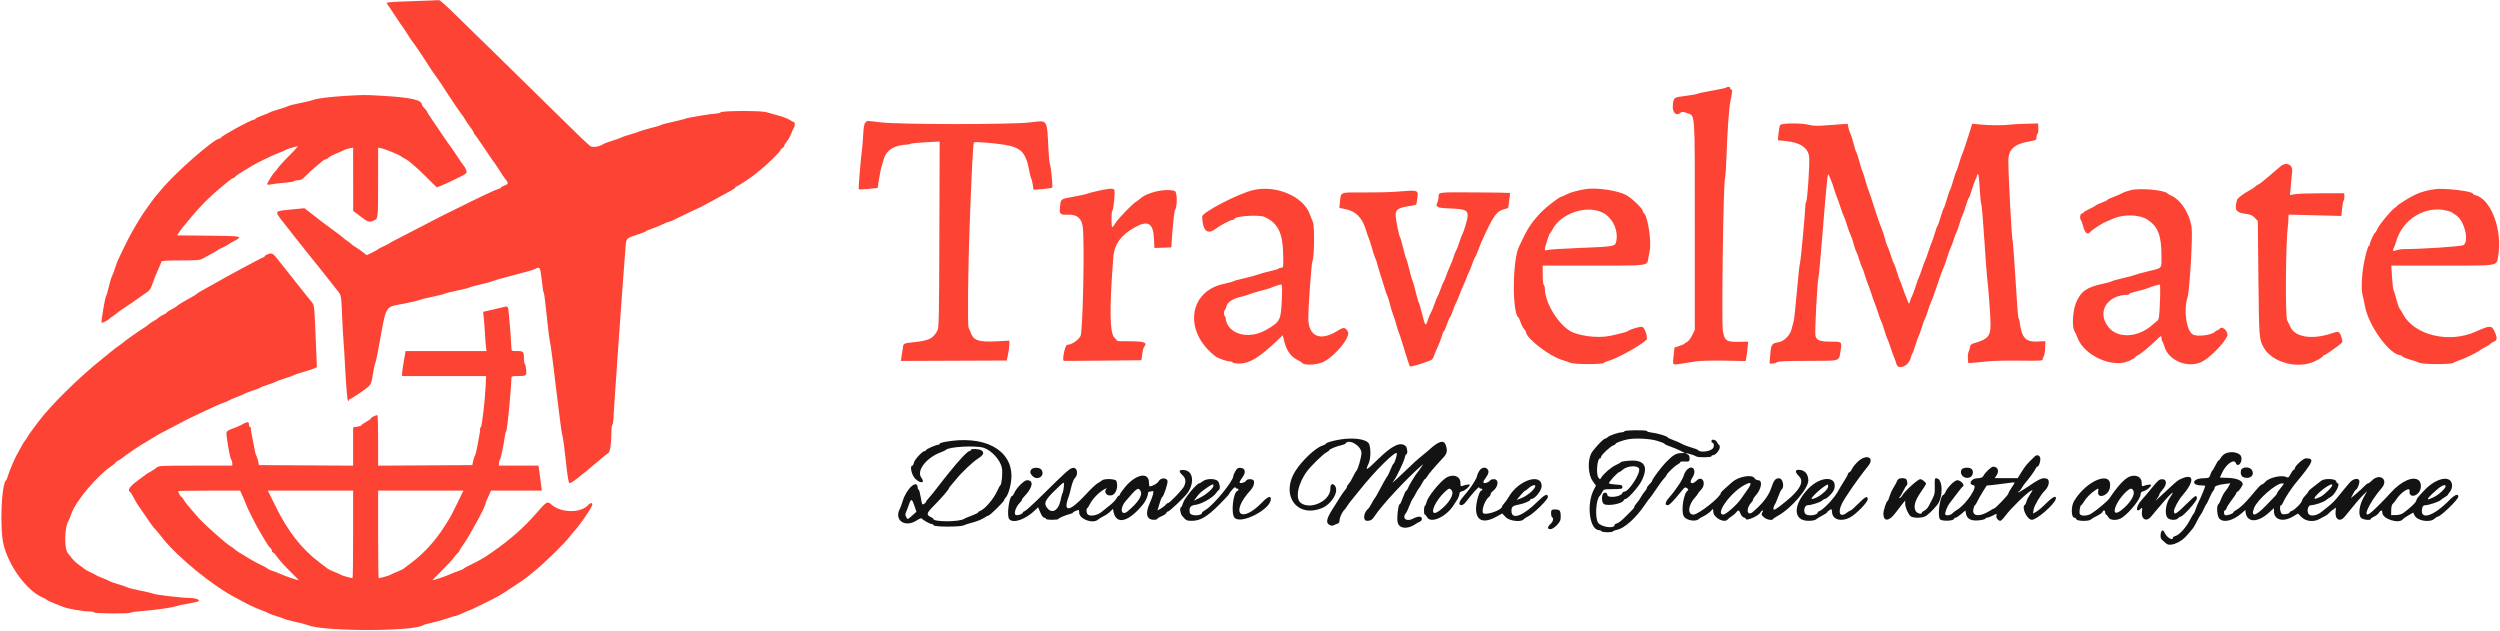 <svg id="svg" version="1.1" xmlns="http://www.w3.org/2000/svg" xmlns:xlink="http://www.w3.org/1999/xlink" width="400" height="101" viewBox="0, 0, 400,101"><g id="svgg"><path id="path0" d="M66.019 0.187 C 61.779 0.329,61.684 0.341,61.986 0.697 C 62.088 0.818,62.560 1.517,63.035 2.250 C 63.511 2.983,63.961 3.658,64.036 3.750 C 64.290 4.061,64.973 5.080,65.432 5.833 C 65.682 6.246,65.938 6.621,65.999 6.667 C 66.108 6.749,67.926 9.428,68.250 9.985 C 68.509 10.430,69.739 12.240,69.845 12.333 C 69.930 12.407,71.295 14.465,71.744 15.197 C 72.117 15.804,73.917 18.422,74.016 18.500 C 74.073 18.546,74.245 18.808,74.397 19.083 C 74.549 19.358,74.929 19.921,75.242 20.333 C 75.555 20.746,75.816 21.171,75.822 21.278 C 75.828 21.385,75.890 21.497,75.958 21.528 C 76.027 21.558,76.681 22.483,77.411 23.583 C 78.141 24.683,78.837 25.696,78.957 25.833 C 79.078 25.971,79.505 26.608,79.907 27.250 C 80.309 27.892,80.744 28.535,80.873 28.679 C 81.373 29.237,81.342 29.471,80.741 29.670 C 80.425 29.774,80.167 29.920,80.167 29.995 C 80.167 30.069,79.960 30.180,79.708 30.241 C 79.289 30.342,76.956 31.442,73.333 33.247 C 72.554 33.635,71.654 34.079,71.333 34.233 C 71.012 34.388,70.525 34.632,70.250 34.776 C 69.653 35.090,64.866 37.568,63.333 38.357 C 62.737 38.664,62.212 38.955,62.167 39.004 C 62.121 39.053,61.754 39.238,61.351 39.416 C 60.948 39.594,60.535 39.817,60.434 39.911 C 60.333 40.006,59.896 40.250,59.464 40.453 L 58.679 40.823 57.944 40.262 C 57.539 39.953,57.055 39.619,56.867 39.518 C 56.680 39.418,56.426 39.239,56.305 39.121 C 56.183 39.002,55.821 38.724,55.500 38.503 C 55.179 38.281,54.878 38.045,54.832 37.979 C 54.785 37.914,53.922 37.259,52.915 36.524 C 51.908 35.790,50.896 35.030,50.667 34.835 C 50.438 34.641,49.901 34.219,49.474 33.897 L 48.698 33.313 46.488 33.532 C 43.826 33.795,43.871 33.705,45.408 35.667 C 46.090 36.537,46.764 37.400,46.906 37.583 C 47.134 37.879,48.998 40.220,50.090 41.583 C 50.310 41.858,50.646 42.271,50.836 42.500 C 51.027 42.729,51.739 43.629,52.419 44.500 C 53.099 45.371,53.827 46.293,54.036 46.550 C 54.596 47.238,54.611 47.323,54.740 50.583 C 54.806 52.233,54.893 53.846,54.934 54.167 C 54.974 54.487,55.117 56.808,55.251 59.322 C 55.386 61.845,55.571 63.971,55.664 64.064 C 55.779 64.179,55.833 64.169,55.833 64.033 C 55.833 63.923,55.911 63.833,56.006 63.833 C 56.217 63.833,58.446 62.326,59.019 61.795 C 59.357 61.482,59.477 61.128,59.657 59.915 C 59.780 59.094,59.943 58.308,60.021 58.169 C 60.099 58.030,60.348 56.904,60.574 55.667 C 61.889 48.474,61.455 49.217,64.719 48.566 C 65.836 48.343,66.900 48.090,67.083 48.004 C 67.267 47.917,68.204 47.684,69.167 47.486 C 70.129 47.288,70.992 47.071,71.083 47.004 C 71.175 46.937,72.075 46.712,73.083 46.505 C 74.092 46.297,74.992 46.072,75.083 46.005 C 75.175 45.937,75.997 45.712,76.909 45.504 C 77.822 45.297,78.684 45.063,78.826 44.985 C 78.967 44.907,79.796 44.659,80.667 44.433 C 83.964 43.578,85.426 43.162,85.706 43.001 C 86.356 42.625,86.448 42.775,86.649 44.542 C 86.859 46.373,86.897 46.613,87.045 47.000 C 87.098 47.137,87.302 48.825,87.500 50.750 C 87.698 52.675,87.906 54.362,87.963 54.500 C 88.068 54.755,88.636 59.155,89.416 65.750 C 89.655 67.767,89.916 69.567,89.997 69.750 C 90.078 69.933,90.313 71.685,90.519 73.642 C 90.780 76.125,90.959 77.225,91.110 77.283 C 91.373 77.384,92.472 76.536,96.583 73.060 C 96.858 72.828,97.190 72.576,97.320 72.500 C 97.603 72.335,97.805 71.052,97.821 69.302 C 97.828 68.596,97.898 67.979,97.978 67.930 C 98.058 67.881,98.135 67.445,98.151 66.962 C 98.196 65.556,99.663 44.789,100.103 39.326 C 100.202 38.103,100.194 38.110,102.333 37.415 C 102.837 37.251,103.287 37.065,103.333 37.000 C 103.379 36.935,103.828 36.747,104.330 36.582 C 104.832 36.416,105.593 36.105,106.021 35.891 C 106.449 35.676,106.890 35.500,107.002 35.500 C 107.113 35.500,107.477 35.355,107.811 35.178 C 108.499 34.813,111.966 33.167,112.047 33.167 C 112.076 33.167,113.071 32.630,114.258 31.973 C 115.445 31.317,116.698 30.634,117.042 30.456 C 117.385 30.278,117.667 30.065,117.667 29.983 C 117.667 29.900,117.744 29.833,117.839 29.833 C 118.010 29.833,120.313 28.314,120.872 27.833 C 121.032 27.696,121.401 27.396,121.692 27.167 C 122.657 26.407,124.833 24.279,124.833 24.095 C 124.833 23.995,124.983 23.820,125.167 23.705 C 125.350 23.591,125.500 23.404,125.500 23.290 C 125.500 23.176,125.685 22.869,125.910 22.607 C 126.135 22.345,126.447 21.783,126.604 21.357 C 126.760 20.932,126.951 20.512,127.028 20.425 C 127.230 20.194,127.198 19.500,126.984 19.500 C 126.884 19.500,126.597 19.354,126.347 19.176 C 126.097 18.998,125.298 18.691,124.571 18.493 C 123.845 18.295,122.950 18.047,122.583 17.942 C 121.682 17.682,115.556 17.710,115.292 17.975 C 115.186 18.080,114.871 18.167,114.592 18.167 C 114.312 18.167,113.183 18.320,112.083 18.507 C 110.048 18.853,109.939 18.876,109.500 19.047 C 109.362 19.100,108.500 19.308,107.583 19.509 C 106.667 19.709,105.842 19.931,105.750 20.001 C 105.658 20.072,104.912 20.297,104.092 20.500 C 103.272 20.704,102.485 20.936,102.342 21.014 C 102.200 21.093,101.521 21.317,100.833 21.513 C 100.146 21.708,99.508 21.926,99.417 21.997 C 99.325 22.068,98.688 22.297,98.000 22.507 C 97.313 22.717,96.667 22.952,96.565 23.029 C 95.996 23.460,94.784 23.652,94.432 23.367 C 93.806 22.859,92.288 21.401,88.721 17.878 C 86.793 15.974,82.910 12.167,80.093 9.417 C 77.276 6.667,73.956 3.423,72.716 2.208 C 71.475 0.994,70.376 0.012,70.272 0.026 C 70.168 0.040,68.254 0.113,66.019 0.187 M276.214 14.008 C 276.142 14.074,275.146 14.292,274.000 14.492 C 272.854 14.692,271.767 14.922,271.583 15.003 C 271.400 15.083,270.537 15.238,269.667 15.347 C 267.784 15.582,267.798 15.572,267.657 16.791 C 267.513 18.035,268.236 18.698,268.953 17.981 C 269.089 17.844,269.340 17.872,269.901 18.086 C 271.260 18.605,271.167 17.281,271.167 36.078 L 271.167 52.771 270.753 53.628 C 270.526 54.099,270.170 54.574,269.962 54.684 C 269.754 54.794,269.546 54.936,269.500 55.000 C 269.454 55.064,269.079 55.228,268.667 55.363 L 267.917 55.609 267.771 56.895 C 267.593 58.466,267.553 58.425,269.038 58.186 C 269.705 58.079,270.775 57.912,271.417 57.815 C 272.072 57.716,274.057 57.667,275.944 57.703 L 279.305 57.768 279.397 57.305 C 279.448 57.051,279.540 56.352,279.601 55.752 L 279.713 54.661 278.212 54.688 C 276.212 54.725,275.933 54.532,275.657 52.924 C 275.429 51.591,275.737 29.361,275.995 28.543 C 276.075 28.290,276.186 26.696,276.242 25.000 C 276.373 21.062,276.634 17.316,276.853 16.250 C 277.181 14.650,277.208 14.333,277.018 14.333 C 276.917 14.333,276.833 14.233,276.833 14.111 C 276.833 13.875,276.432 13.808,276.214 14.008 M55.250 15.341 C 52.861 15.477,50.599 15.765,50.083 15.999 C 49.900 16.082,48.970 16.304,48.017 16.492 C 47.063 16.680,46.201 16.896,46.100 16.973 C 45.999 17.049,45.317 17.284,44.583 17.496 C 43.850 17.707,43.212 17.927,43.167 17.983 C 43.121 18.039,42.596 18.257,42.000 18.467 C 41.404 18.677,40.892 18.920,40.861 19.007 C 40.831 19.095,40.707 19.167,40.586 19.167 C 40.146 19.167,35.474 21.716,35.361 22.018 C 35.331 22.100,35.228 22.167,35.132 22.167 C 34.279 22.167,28.002 27.664,25.833 30.310 C 25.512 30.701,25.134 31.148,24.992 31.302 C 24.849 31.457,24.603 31.771,24.443 32.000 C 24.284 32.229,23.825 32.867,23.424 33.417 C 22.350 34.890,20.817 37.521,19.928 39.417 C 19.498 40.333,19.048 41.271,18.928 41.500 C 18.808 41.729,18.584 42.329,18.429 42.833 C 18.274 43.337,18.048 43.938,17.927 44.167 C 17.806 44.396,17.570 45.183,17.402 45.917 C 17.234 46.650,17.045 47.288,16.982 47.333 C 16.829 47.444,16.139 51.528,16.254 51.643 C 16.339 51.728,17.325 51.223,17.500 51.005 C 17.546 50.947,17.846 50.720,18.167 50.500 C 18.487 50.280,18.787 50.052,18.833 49.995 C 18.879 49.937,19.484 49.519,20.177 49.065 C 20.870 48.610,21.545 48.149,21.677 48.038 C 21.809 47.928,22.397 47.518,22.985 47.126 C 23.992 46.454,24.075 46.349,24.435 45.282 C 24.645 44.659,25.046 43.666,25.325 43.075 C 25.605 42.483,25.833 41.924,25.833 41.833 C 25.833 41.728,26.965 41.667,28.878 41.667 C 31.612 41.667,31.981 41.633,32.503 41.335 C 32.822 41.152,33.458 40.805,33.917 40.563 C 34.375 40.321,34.787 40.074,34.833 40.015 C 34.879 39.956,35.246 39.762,35.649 39.584 C 36.052 39.406,36.467 39.183,36.571 39.089 C 36.675 38.994,37.126 38.729,37.574 38.500 C 38.939 37.802,38.679 37.753,33.331 37.706 L 28.329 37.662 28.623 37.209 C 28.784 36.959,29.013 36.642,29.130 36.503 C 29.248 36.364,29.932 35.537,30.651 34.667 C 31.985 33.050,33.768 31.267,35.239 30.080 C 35.691 29.715,36.301 29.210,36.594 28.958 C 36.887 28.706,37.202 28.500,37.293 28.500 C 37.385 28.500,37.552 28.388,37.666 28.251 C 37.779 28.114,38.285 27.758,38.788 27.459 C 39.292 27.161,39.977 26.746,40.310 26.538 C 41.117 26.035,43.709 24.791,44.750 24.407 C 45.208 24.239,45.621 24.055,45.667 24.000 C 45.712 23.945,46.087 23.806,46.500 23.690 C 46.913 23.574,47.400 23.437,47.583 23.385 C 47.767 23.334,47.277 23.920,46.494 24.687 C 45.712 25.455,44.850 26.383,44.579 26.750 C 44.307 27.117,44.036 27.454,43.976 27.500 C 43.702 27.709,42.676 29.380,42.749 29.499 C 42.795 29.572,43.110 29.569,43.450 29.492 C 43.790 29.416,44.730 29.301,45.538 29.238 C 46.346 29.175,47.048 29.058,47.097 28.978 C 47.146 28.899,47.430 28.833,47.727 28.833 C 48.151 28.833,48.422 28.671,48.987 28.078 C 49.383 27.663,50.053 27.044,50.477 26.703 C 50.900 26.362,51.393 25.952,51.571 25.792 C 51.750 25.631,51.980 25.500,52.083 25.500 C 52.186 25.500,52.416 25.366,52.594 25.201 C 52.771 25.037,53.367 24.725,53.917 24.508 C 54.467 24.290,54.992 24.056,55.083 23.988 C 55.175 23.919,55.531 23.811,55.875 23.746 L 56.500 23.630 56.506 28.690 L 56.511 33.750 57.674 34.625 C 58.921 35.563,59.068 35.610,59.784 35.295 C 60.506 34.978,60.495 35.073,60.497 29.188 L 60.500 23.625 61.042 23.729 C 61.620 23.841,64.028 24.829,64.167 25.012 C 64.212 25.073,64.577 25.288,64.977 25.490 C 65.376 25.693,66.644 26.785,67.793 27.917 L 69.883 29.975 70.706 29.651 C 71.158 29.473,71.803 29.183,72.139 29.007 C 72.475 28.831,73.181 28.490,73.708 28.248 C 74.251 28.000,74.667 27.701,74.667 27.560 C 74.667 27.309,74.368 26.654,74.183 26.500 C 74.128 26.454,73.638 25.742,73.093 24.917 C 72.548 24.092,72.059 23.379,72.007 23.333 C 71.954 23.287,71.483 22.613,70.958 21.833 C 70.434 21.054,69.629 19.872,69.169 19.206 C 68.710 18.539,68.333 17.934,68.333 17.860 C 68.333 17.785,68.146 17.549,67.917 17.333 C 67.688 17.118,67.500 16.848,67.500 16.732 C 67.500 15.993,65.715 15.595,61.225 15.332 C 58.332 15.162,58.370 15.162,55.250 15.341 M138.455 19.625 C 138.267 19.832,138.169 20.375,138.115 21.500 C 138.073 22.371,137.994 23.383,137.941 23.750 C 137.747 25.086,137.319 30.208,137.396 30.284 C 137.439 30.328,138.136 30.300,138.945 30.223 L 140.417 30.083 140.674 28.500 C 140.816 27.629,140.979 26.804,141.038 26.667 C 141.096 26.529,141.262 25.990,141.407 25.469 C 141.815 23.998,143.059 23.223,145.167 23.127 C 145.396 23.116,145.658 23.056,145.750 22.992 C 145.842 22.928,146.913 22.824,148.130 22.760 L 150.344 22.644 150.297 37.530 C 150.254 51.125,150.226 52.460,149.969 52.917 C 149.252 54.195,148.651 54.490,146.250 54.745 C 144.543 54.926,144.556 54.919,144.448 55.706 C 144.395 56.097,144.303 56.717,144.244 57.083 L 144.137 57.750 152.610 57.716 L 161.083 57.681 161.284 56.716 C 161.395 56.184,161.489 55.470,161.493 55.128 L 161.500 54.507 159.449 54.611 C 156.728 54.749,155.855 54.498,155.419 53.452 C 155.258 53.066,155.058 52.600,154.975 52.417 C 154.794 52.020,154.883 43.096,155.137 36.250 C 155.460 27.507,155.694 22.919,155.822 22.784 C 155.957 22.643,158.877 22.867,160.667 23.156 C 163.395 23.596,164.135 24.367,164.682 27.333 C 164.791 27.929,164.936 28.492,165.003 28.583 C 165.070 28.675,165.177 29.113,165.241 29.556 L 165.358 30.361 166.804 30.246 C 167.599 30.182,168.298 30.082,168.358 30.023 C 168.480 29.902,168.139 26.504,167.978 26.250 C 167.920 26.158,167.825 25.183,167.765 24.083 C 167.485 18.870,167.743 19.253,164.735 19.592 C 161.637 19.942,143.981 19.934,141.000 19.582 C 139.854 19.447,138.872 19.336,138.817 19.335 C 138.763 19.334,138.600 19.465,138.455 19.625 M284.824 20.017 C 284.731 20.192,284.610 20.811,284.555 21.392 L 284.457 22.448 285.662 22.560 C 288.060 22.783,289.360 23.681,289.470 25.190 C 289.558 26.400,289.187 31.998,289.001 32.250 C 288.934 32.342,288.877 32.529,288.876 32.667 C 288.863 33.726,288.111 41.821,288.000 42.083 C 287.923 42.267,287.698 44.329,287.500 46.667 C 287.302 49.004,287.071 51.142,286.986 51.417 C 286.902 51.692,286.751 52.251,286.651 52.661 C 286.406 53.655,285.450 54.617,284.565 54.759 C 283.486 54.932,283.369 55.103,283.238 56.718 L 283.121 58.167 283.610 58.167 C 283.880 58.167,284.194 58.073,284.308 57.958 C 284.465 57.802,285.700 57.747,289.261 57.740 C 294.604 57.728,294.219 57.842,294.480 56.198 C 294.727 54.639,294.755 54.667,292.948 54.664 C 291.194 54.661,290.665 54.466,290.471 53.750 C 290.333 53.245,290.774 44.805,290.963 44.333 C 291.018 44.196,291.276 41.421,291.537 38.167 C 292.245 29.320,292.424 27.541,292.564 27.917 C 292.632 28.100,292.796 28.475,292.927 28.750 C 293.059 29.025,293.286 29.662,293.432 30.167 C 293.578 30.671,293.797 31.308,293.917 31.583 C 294.038 31.858,294.304 32.608,294.507 33.250 C 294.711 33.892,294.933 34.492,295.002 34.583 C 295.070 34.675,295.299 35.313,295.510 36.000 C 295.722 36.688,295.983 37.400,296.091 37.583 C 296.200 37.767,296.419 38.404,296.579 39.000 C 296.738 39.596,296.928 40.158,297.000 40.250 C 297.073 40.342,297.291 40.936,297.486 41.570 C 297.681 42.205,297.901 42.805,297.976 42.904 C 298.051 43.003,298.241 43.533,298.398 44.083 C 298.555 44.633,298.786 45.308,298.912 45.583 C 299.038 45.858,299.268 46.496,299.424 47.000 C 299.579 47.504,299.803 48.142,299.922 48.417 C 300.040 48.692,300.304 49.442,300.507 50.083 C 300.711 50.725,300.932 51.325,300.999 51.417 C 301.066 51.508,301.288 52.146,301.493 52.833 C 301.698 53.521,301.921 54.158,301.988 54.250 C 302.056 54.342,302.280 54.942,302.485 55.583 C 302.691 56.225,302.960 56.975,303.084 57.250 C 303.207 57.525,303.361 57.963,303.426 58.224 C 303.680 59.243,305.333 58.617,305.675 57.372 C 305.794 56.938,305.940 56.546,305.998 56.500 C 306.056 56.454,306.277 55.854,306.489 55.167 C 306.701 54.479,306.928 53.842,306.994 53.750 C 307.060 53.658,307.288 53.021,307.500 52.333 C 307.712 51.646,307.950 50.999,308.029 50.896 C 308.108 50.794,308.290 50.306,308.435 49.813 C 308.580 49.320,308.803 48.692,308.931 48.417 C 309.059 48.142,309.382 47.279,309.648 46.500 C 310.597 43.722,310.829 43.080,310.971 42.833 C 311.050 42.696,311.286 42.021,311.496 41.333 C 311.705 40.646,311.975 39.896,312.095 39.667 C 312.215 39.438,312.441 38.837,312.596 38.333 C 312.751 37.829,312.935 37.342,313.006 37.250 C 313.077 37.158,313.302 36.521,313.507 35.833 C 313.712 35.146,313.937 34.508,314.007 34.417 C 314.077 34.325,314.303 33.688,314.510 33.000 C 314.716 32.313,314.940 31.712,315.007 31.667 C 315.074 31.621,315.289 31.045,315.485 30.388 C 315.680 29.730,315.950 28.980,316.086 28.721 C 316.221 28.462,316.332 28.156,316.332 28.042 C 316.333 27.927,316.399 27.833,316.480 27.833 C 316.561 27.833,316.681 28.860,316.749 30.116 C 316.816 31.371,316.932 32.515,317.006 32.657 C 317.080 32.800,317.303 35.412,317.502 38.461 C 317.701 41.511,317.899 44.211,317.944 44.461 C 318.088 45.278,318.477 50.551,318.488 51.833 C 318.504 53.748,318.086 54.258,316.000 54.865 C 315.396 55.041,315.241 55.164,315.201 55.500 C 315.175 55.729,315.076 56.071,314.982 56.260 C 314.888 56.449,314.835 56.936,314.864 57.343 L 314.917 58.083 315.583 58.051 C 315.950 58.033,316.962 57.935,317.833 57.833 C 318.704 57.731,321.085 57.671,323.125 57.699 C 326.419 57.744,326.833 57.720,326.833 57.486 C 326.833 57.341,326.886 57.169,326.951 57.105 C 327.111 56.944,327.227 56.232,327.240 55.333 L 327.250 54.584 326.139 54.640 C 324.013 54.747,323.469 54.127,323.089 51.167 C 323.083 51.121,323.023 50.996,322.955 50.890 C 322.887 50.783,322.677 48.046,322.488 44.806 C 322.298 41.567,322.077 38.654,321.995 38.333 C 321.845 37.742,321.321 27.658,321.337 25.667 C 321.351 23.899,322.299 23.038,324.680 22.630 C 325.760 22.445,325.833 22.405,325.833 21.999 C 325.833 21.761,325.913 21.487,326.011 21.389 C 326.108 21.292,326.164 20.883,326.136 20.481 L 326.083 19.750 324.083 19.805 C 322.983 19.835,321.821 19.900,321.500 19.950 C 320.657 20.081,318.285 20.065,316.821 19.919 L 315.558 19.793 315.283 20.688 C 314.762 22.380,314.134 24.251,313.919 24.750 C 313.800 25.025,313.575 25.700,313.419 26.250 C 313.263 26.800,313.080 27.325,313.012 27.417 C 312.944 27.508,312.717 28.183,312.507 28.917 C 312.296 29.650,312.066 30.325,311.994 30.417 C 311.923 30.508,311.693 31.183,311.483 31.917 C 311.273 32.650,311.051 33.287,310.991 33.333 C 310.930 33.379,310.705 34.017,310.492 34.750 C 310.278 35.483,310.052 36.121,309.990 36.167 C 309.928 36.212,309.749 36.700,309.591 37.250 C 309.433 37.800,309.204 38.475,309.082 38.750 C 308.960 39.025,308.691 39.775,308.485 40.417 C 308.280 41.058,308.059 41.658,307.995 41.750 C 307.930 41.842,307.708 42.442,307.500 43.083 C 307.292 43.725,307.069 44.325,307.004 44.417 C 306.939 44.508,306.711 45.146,306.497 45.833 C 306.283 46.521,306.017 47.233,305.907 47.417 C 305.797 47.600,305.651 47.975,305.583 48.250 C 305.504 48.569,305.428 48.659,305.375 48.500 C 305.328 48.362,305.159 47.950,305.000 47.583 C 304.840 47.217,304.577 46.504,304.416 46.000 C 304.255 45.496,304.068 45.008,304.001 44.917 C 303.934 44.825,303.711 44.188,303.506 43.500 C 303.301 42.813,303.083 42.212,303.022 42.167 C 302.961 42.121,302.735 41.521,302.520 40.833 C 302.304 40.146,302.068 39.508,301.995 39.417 C 301.923 39.325,301.738 38.762,301.584 38.167 C 301.431 37.571,301.201 36.858,301.073 36.583 C 300.810 36.017,300.192 34.222,299.581 32.250 C 299.354 31.517,299.096 30.767,299.009 30.583 C 298.921 30.400,298.693 29.688,298.503 29.000 C 298.313 28.313,298.091 27.631,298.011 27.485 C 297.930 27.340,297.695 26.590,297.489 25.819 C 297.283 25.048,297.062 24.379,296.999 24.333 C 296.936 24.287,296.755 23.716,296.596 23.064 C 296.438 22.411,296.204 21.677,296.077 21.432 C 295.950 21.186,295.796 20.721,295.735 20.398 L 295.625 19.810 294.271 19.902 C 293.526 19.953,292.319 20.040,291.588 20.095 C 290.831 20.152,290.006 20.121,289.671 20.022 C 288.451 19.662,285.016 19.658,284.824 20.017 M364.875 26.624 C 364.589 26.877,364.040 27.346,363.656 27.667 C 363.272 27.988,362.625 28.531,362.219 28.875 C 361.812 29.219,361.423 29.500,361.355 29.500 C 361.286 29.500,361.077 29.642,360.891 29.816 C 360.704 29.989,360.319 30.252,360.035 30.399 C 359.052 30.907,358.019 31.678,357.938 31.964 C 357.462 33.653,357.713 34.016,359.517 34.248 C 360.073 34.319,360.416 34.484,360.767 34.851 L 361.250 35.355 361.345 44.552 C 361.445 54.154,361.458 54.327,362.208 55.632 C 363.597 58.049,367.734 59.117,370.458 57.763 C 371.123 57.432,371.667 57.088,371.667 56.998 C 371.667 56.907,371.751 56.833,371.854 56.833 C 372.021 56.833,373.417 55.875,374.474 55.035 C 374.841 54.743,374.852 54.684,374.655 54.027 C 374.354 53.022,374.199 52.949,373.141 53.314 C 370.024 54.386,367.232 53.982,366.491 52.351 C 366.300 51.929,366.054 51.433,365.946 51.250 C 365.621 50.697,365.711 38.675,366.060 36.167 C 366.105 35.846,366.147 35.302,366.154 34.959 L 366.167 34.335 370.393 34.443 L 374.618 34.552 374.736 33.363 C 374.800 32.709,374.912 32.138,374.985 32.093 C 375.057 32.048,375.109 31.765,375.100 31.464 L 375.083 30.917 371.583 30.921 C 369.658 30.924,367.705 30.988,367.242 31.063 L 366.400 31.201 366.523 29.725 C 366.591 28.914,366.691 27.893,366.746 27.456 C 366.887 26.327,365.774 25.831,364.875 26.624 M175.750 30.521 C 174.925 30.700,174.100 30.916,173.917 31.001 C 173.733 31.086,172.771 31.299,171.779 31.474 C 169.685 31.844,169.740 31.805,169.609 33.000 C 169.469 34.280,169.580 34.394,170.915 34.351 C 172.354 34.304,173.073 34.927,173.249 36.374 C 173.551 38.844,173.254 53.062,172.886 53.753 C 172.509 54.461,171.446 55.167,170.757 55.167 C 170.425 55.167,169.905 57.560,170.200 57.735 C 170.227 57.751,173.036 57.735,176.441 57.699 L 182.632 57.633 182.749 56.692 C 182.813 56.174,182.939 55.660,183.029 55.551 C 183.623 54.826,183.181 54.624,180.956 54.603 L 178.829 54.583 178.291 54.008 C 177.548 53.213,177.499 49.312,178.128 41.166 C 178.290 39.065,179.389 37.556,181.655 36.325 C 183.703 35.212,184.519 35.723,184.637 38.194 L 184.708 39.679 186.062 39.631 L 187.417 39.583 187.456 38.833 C 187.562 36.821,187.881 33.732,187.998 33.583 C 188.391 33.086,188.373 30.702,187.974 30.571 C 186.487 30.084,183.533 30.751,182.367 31.838 C 182.209 31.985,181.939 32.184,181.768 32.280 C 181.210 32.592,178.821 35.067,178.459 35.708 C 178.264 36.052,178.044 36.333,177.969 36.333 C 177.799 36.333,177.788 33.933,177.958 33.765 C 178.178 33.547,178.464 30.603,178.287 30.375 C 178.074 30.100,177.554 30.130,175.750 30.521 M200.454 30.428 C 198.057 31.008,192.326 33.995,192.347 34.653 C 192.415 36.867,193.156 37.598,194.399 36.679 C 195.346 35.980,196.894 35.171,197.292 35.168 C 197.406 35.167,197.500 35.107,197.500 35.035 C 197.500 34.568,201.469 34.307,202.348 34.716 C 204.446 35.692,205.226 37.230,205.304 40.542 C 205.355 42.691,205.339 42.833,205.046 42.833 C 204.874 42.833,204.662 42.900,204.575 42.982 C 204.488 43.064,203.854 43.253,203.167 43.402 C 202.479 43.551,201.654 43.779,201.333 43.908 C 201.012 44.038,200.000 44.313,199.083 44.520 C 198.167 44.727,197.379 44.944,197.333 45.003 C 197.287 45.061,196.583 45.254,195.768 45.430 C 190.081 46.658,189.381 53.177,194.520 57.047 C 194.932 57.357,196.346 57.833,196.854 57.833 C 197.015 57.833,197.193 57.908,197.250 58.000 C 197.307 58.092,197.785 58.167,198.313 58.167 C 199.877 58.167,201.458 57.215,204.216 54.615 L 205.243 53.647 205.500 54.702 C 205.826 56.041,206.537 57.049,207.500 57.537 C 207.912 57.746,208.299 57.984,208.358 58.066 C 208.690 58.524,210.924 58.379,211.885 57.837 C 213.852 56.726,216.099 53.892,215.661 53.073 C 215.265 52.333,214.989 52.308,214.013 52.923 C 211.250 54.666,209.338 53.847,209.330 50.917 C 209.325 49.103,209.826 42.144,209.984 41.833 C 210.298 41.217,210.355 36.098,210.055 35.484 C 209.947 35.263,209.725 34.713,209.561 34.260 C 208.526 31.396,204.116 29.540,200.454 30.428 M253.667 30.261 C 252.190 30.517,251.366 30.748,250.666 31.099 C 250.227 31.320,249.818 31.500,249.756 31.500 C 249.520 31.500,247.517 33.027,246.754 33.788 C 245.349 35.191,244.436 36.487,243.668 38.167 C 243.480 38.579,243.207 39.142,243.063 39.417 C 241.990 41.457,241.911 50.085,242.958 50.819 C 243.035 50.873,243.199 51.233,243.324 51.621 C 243.449 52.008,243.689 52.473,243.859 52.655 C 244.028 52.837,244.167 53.053,244.167 53.134 C 244.167 54.101,247.917 57.003,249.917 57.584 C 250.467 57.744,251.097 57.959,251.317 58.062 C 251.852 58.313,256.468 58.317,256.631 58.067 C 256.696 57.967,256.975 57.832,257.250 57.767 C 258.560 57.459,262.390 55.355,263.421 54.378 C 263.702 54.110,263.236 52.549,262.806 52.319 C 262.538 52.175,260.896 52.645,260.417 53.002 C 260.261 53.118,258.821 53.492,257.512 53.757 C 255.559 54.153,252.356 53.720,251.101 52.892 C 249.045 51.535,247.167 48.276,247.167 46.067 C 247.167 45.857,247.092 45.640,247.000 45.583 C 246.908 45.527,246.833 44.810,246.833 43.990 L 246.833 42.500 254.917 42.500 C 264.023 42.500,263.535 42.571,263.748 41.218 C 263.803 40.869,263.893 40.396,263.948 40.167 C 264.271 38.812,263.660 34.645,263.065 34.151 C 262.938 34.046,262.833 33.868,262.833 33.757 C 262.833 33.369,261.078 31.685,260.167 31.198 C 258.787 30.461,255.362 29.967,253.667 30.261 M340.923 30.424 C 340.376 30.562,339.776 30.772,339.589 30.891 C 339.403 31.009,338.781 31.279,338.208 31.490 C 337.635 31.701,337.167 31.925,337.167 31.987 C 337.167 32.050,336.788 32.237,336.326 32.403 C 335.863 32.570,335.395 32.791,335.284 32.895 C 335.174 32.999,334.690 33.266,334.208 33.487 C 333.727 33.709,333.333 33.952,333.333 34.028 C 333.333 34.104,333.221 34.167,333.083 34.167 C 332.820 34.167,332.722 35.000,332.958 35.236 C 333.027 35.304,333.196 35.785,333.334 36.303 C 333.594 37.282,334.029 37.623,334.406 37.143 C 334.657 36.823,336.328 35.721,336.876 35.514 C 337.128 35.419,337.683 35.182,338.110 34.988 C 339.760 34.236,342.338 34.307,343.594 35.139 C 345.302 36.271,345.833 37.661,345.833 41.005 C 345.833 43.077,346.056 42.837,343.583 43.434 C 342.667 43.655,341.767 43.906,341.583 43.991 C 341.400 44.076,340.537 44.307,339.667 44.504 C 338.796 44.701,338.008 44.921,337.917 44.993 C 337.825 45.065,337.150 45.253,336.417 45.412 C 333.833 45.970,332.925 46.620,332.160 48.457 C 331.608 49.785,331.485 52.430,331.948 53.038 C 332.037 53.155,332.238 53.600,332.396 54.027 C 333.462 56.913,338.021 58.958,340.667 57.736 C 341.217 57.482,341.667 57.211,341.667 57.133 C 341.667 57.055,341.835 56.926,342.042 56.845 C 342.445 56.686,343.763 55.604,345.042 54.382 C 345.783 53.673,345.833 53.651,345.833 54.029 C 345.833 54.251,345.896 54.505,345.972 54.592 C 346.048 54.679,346.197 55.055,346.303 55.427 C 346.970 57.781,350.245 59.041,352.461 57.796 C 353.713 57.092,355.688 55.081,356.322 53.864 C 356.674 53.189,355.627 52.029,355.167 52.583 C 355.053 52.721,354.888 52.833,354.801 52.833 C 354.714 52.833,354.532 52.944,354.397 53.079 C 353.841 53.635,351.607 53.914,350.871 53.520 C 349.826 52.961,349.342 49.657,350.002 47.583 C 350.340 46.522,350.853 37.833,350.662 36.414 C 350.361 34.181,348.955 31.986,347.381 31.294 C 347.126 31.182,346.877 31.036,346.828 30.969 C 346.422 30.414,342.424 30.045,340.923 30.424 M389.583 30.269 C 388.238 30.471,387.371 30.713,386.438 31.148 C 385.488 31.591,383.690 32.715,383.500 32.985 C 383.454 33.049,383.253 33.214,383.053 33.351 C 382.503 33.726,380.652 35.994,380.396 36.606 C 380.273 36.902,380.098 37.190,380.007 37.246 C 379.807 37.369,379.167 38.786,379.167 39.105 C 379.167 39.230,379.100 39.333,379.018 39.333 C 378.861 39.333,378.433 40.923,378.139 42.592 C 377.874 44.101,377.787 46.345,377.969 46.999 C 378.058 47.320,378.251 48.228,378.398 49.015 C 378.984 52.167,382.390 56.833,384.105 56.833 C 384.231 56.833,384.333 56.906,384.333 56.995 C 384.333 57.084,384.877 57.315,385.542 57.508 C 386.206 57.701,386.930 57.947,387.150 58.055 C 387.680 58.314,392.192 58.321,392.516 58.064 C 392.645 57.961,393.162 57.743,393.667 57.579 C 394.477 57.315,396.610 56.257,396.833 56.009 C 396.879 55.958,397.273 55.731,397.708 55.503 C 398.144 55.276,398.500 55.042,398.500 54.982 C 398.500 54.922,398.732 54.778,399.016 54.660 C 399.590 54.422,399.602 54.034,399.072 52.916 C 398.661 52.050,398.322 52.067,396.083 53.073 C 391.867 54.967,386.329 53.648,384.517 50.318 C 384.297 49.914,384.026 49.471,383.915 49.333 C 383.804 49.196,383.584 48.558,383.426 47.917 C 383.268 47.275,383.068 46.617,382.982 46.454 C 382.896 46.291,382.778 45.335,382.720 44.329 L 382.616 42.500 390.706 42.500 C 399.875 42.500,399.403 42.570,399.675 41.161 C 400.479 36.993,398.622 31.872,396.075 31.233 C 395.850 31.177,395.667 31.070,395.667 30.995 C 395.667 30.597,391.061 30.047,389.583 30.269 M223.167 30.685 C 222.204 30.757,219.934 30.807,218.123 30.794 C 214.390 30.768,214.556 30.706,214.406 32.171 L 214.295 33.259 215.281 33.462 C 216.943 33.806,217.942 34.814,218.529 36.739 C 218.698 37.295,218.908 37.900,218.994 38.083 C 219.080 38.267,219.309 38.979,219.503 39.667 C 219.696 40.354,219.962 41.153,220.094 41.442 C 220.226 41.731,220.333 42.045,220.333 42.141 C 220.333 42.236,220.550 42.975,220.815 43.782 C 221.080 44.589,221.429 45.700,221.592 46.250 C 221.755 46.800,221.942 47.325,222.007 47.417 C 222.072 47.508,222.254 48.108,222.412 48.750 C 222.569 49.392,222.798 50.142,222.921 50.417 C 223.044 50.692,223.273 51.404,223.431 52.000 C 223.589 52.596,223.789 53.224,223.876 53.395 C 223.963 53.567,224.210 54.317,224.425 55.062 C 224.825 56.448,225.508 58.538,225.594 58.640 C 225.650 58.708,227.433 58.220,227.917 58.006 C 228.100 57.924,228.470 57.791,228.740 57.710 C 229.071 57.610,229.279 57.405,229.383 57.073 C 229.467 56.804,229.754 56.113,230.020 55.538 C 230.286 54.962,230.593 54.156,230.703 53.746 C 230.813 53.336,230.956 53.000,231.021 53.000 C 231.086 53.000,231.301 52.513,231.499 51.918 C 231.697 51.324,231.923 50.798,232.000 50.750 C 232.078 50.702,232.268 50.270,232.423 49.790 C 232.578 49.310,232.797 48.767,232.910 48.583 C 233.023 48.400,233.282 47.800,233.485 47.250 C 233.688 46.700,234.037 45.861,234.261 45.385 C 234.484 44.910,234.667 44.459,234.667 44.383 C 234.667 44.307,234.806 43.984,234.975 43.664 C 235.145 43.345,235.418 42.671,235.583 42.167 C 235.748 41.662,235.935 41.212,236.000 41.167 C 236.064 41.121,236.283 40.633,236.485 40.083 C 236.687 39.533,236.990 38.783,237.158 38.417 C 238.948 34.514,239.421 33.837,240.608 33.492 L 241.299 33.291 241.475 32.109 C 241.571 31.460,241.624 30.902,241.593 30.871 C 241.562 30.840,239.016 30.800,235.937 30.782 C 229.936 30.748,230.167 30.715,230.167 31.589 C 230.167 31.806,230.081 32.173,229.975 32.404 C 229.636 33.149,229.946 33.284,232.162 33.363 C 234.982 33.464,235.183 33.698,234.483 36.065 C 234.290 36.717,234.075 37.325,234.005 37.417 C 233.935 37.508,233.706 38.108,233.496 38.750 C 233.287 39.392,233.023 40.067,232.911 40.250 C 232.798 40.433,232.658 40.792,232.598 41.048 C 232.539 41.303,232.278 41.978,232.019 42.548 C 231.760 43.117,231.452 43.883,231.336 44.250 C 231.219 44.617,231.058 45.000,230.977 45.101 C 230.897 45.203,230.682 45.720,230.500 46.250 C 230.318 46.780,230.103 47.297,230.023 47.399 C 229.943 47.500,229.716 48.057,229.518 48.637 C 229.321 49.216,229.057 49.854,228.931 50.053 C 228.806 50.253,228.611 50.717,228.497 51.083 C 228.104 52.349,228.045 52.289,227.500 50.083 C 227.296 49.258,227.073 48.508,227.005 48.417 C 226.936 48.325,226.709 47.538,226.500 46.667 C 226.291 45.796,226.066 45.008,226.000 44.917 C 225.934 44.825,225.709 44.038,225.500 43.167 C 225.291 42.296,225.066 41.508,225.000 41.417 C 224.934 41.325,224.709 40.537,224.500 39.667 C 224.291 38.796,224.063 38.008,223.994 37.917 C 223.823 37.691,223.332 35.222,223.302 34.444 C 223.266 33.484,223.754 33.205,226.021 32.887 C 226.595 32.806,226.631 32.764,226.729 32.045 C 226.970 30.293,227.197 30.380,223.167 30.685 M256.428 34.024 C 258.072 34.844,259.038 37.013,258.558 38.804 C 258.396 39.410,258.012 39.468,252.807 39.669 C 250.117 39.772,247.748 39.925,247.542 40.008 C 247.261 40.121,247.167 40.102,247.167 39.931 C 247.167 39.581,247.854 37.428,247.995 37.333 C 248.064 37.287,248.236 37.025,248.377 36.750 C 249.722 34.132,253.848 32.735,256.428 34.024 M391.468 33.694 C 391.898 33.800,392.287 33.937,392.333 33.998 C 392.379 34.059,392.642 34.241,392.917 34.403 C 394.278 35.206,395.139 38.584,394.145 39.218 C 393.799 39.439,387.620 39.849,384.500 39.858 C 384.179 39.858,383.708 39.939,383.453 40.035 C 382.901 40.245,382.748 40.145,382.980 39.725 C 383.073 39.555,383.274 39.004,383.427 38.500 C 384.484 35.013,388.091 32.858,391.468 33.694 M42.792 40.694 C 42.540 40.786,42.333 40.930,42.333 41.014 C 42.333 41.098,42.248 41.167,42.144 41.167 C 41.985 41.167,36.023 44.374,33.917 45.594 C 33.550 45.806,32.875 46.181,32.417 46.428 C 31.958 46.675,31.546 46.932,31.500 46.999 C 31.454 47.067,31.117 47.287,30.750 47.489 C 29.314 48.279,28.458 48.797,28.356 48.937 C 28.298 49.017,27.894 49.269,27.458 49.497 C 27.023 49.724,26.667 49.958,26.667 50.018 C 26.667 50.078,26.450 50.216,26.184 50.326 C 25.919 50.436,25.555 50.662,25.377 50.829 C 25.198 50.995,24.822 51.250,24.542 51.395 C 24.261 51.540,23.921 51.770,23.785 51.905 C 23.650 52.041,23.312 52.286,23.036 52.451 C 22.438 52.806,19.786 54.677,19.667 54.828 C 19.621 54.885,19.321 55.111,19.000 55.330 C 18.679 55.548,18.304 55.828,18.167 55.951 C 18.029 56.074,17.204 56.742,16.333 57.435 C 12.618 60.391,7.954 65.000,6.056 67.591 C 5.858 67.862,5.434 68.430,5.115 68.854 C 4.795 69.278,4.440 69.803,4.325 70.021 C 4.211 70.239,4.063 70.454,3.997 70.500 C 3.931 70.546,3.679 70.958,3.437 71.417 C 3.195 71.875,2.924 72.362,2.834 72.500 C 2.506 73.002,1.521 75.270,1.313 76.000 C 1.196 76.412,1.045 76.789,0.977 76.836 C 0.220 77.372,-0.062 84.623,0.576 87.167 C 1.455 90.672,4.345 94.561,6.856 95.617 C 7.158 95.744,7.446 95.906,7.495 95.978 C 7.543 96.050,8.033 96.283,8.583 96.496 C 9.133 96.709,9.814 96.982,10.096 97.102 C 10.750 97.382,13.323 97.833,14.262 97.833 C 14.657 97.833,15.023 97.902,15.075 97.986 C 15.197 98.185,20.643 98.225,20.892 98.029 C 20.997 97.946,21.784 97.831,22.640 97.774 C 24.522 97.646,27.623 97.212,28.083 97.012 C 28.267 96.933,29.185 96.735,30.125 96.573 C 31.065 96.410,31.833 96.218,31.833 96.145 C 31.833 95.879,31.169 95.667,30.336 95.667 C 29.149 95.667,24.988 95.187,24.583 95.004 C 24.400 94.921,23.425 94.688,22.417 94.486 C 21.408 94.284,20.508 94.062,20.417 93.993 C 20.325 93.924,19.688 93.702,19.000 93.500 C 18.313 93.298,17.675 93.077,17.583 93.010 C 17.492 92.943,16.967 92.711,16.417 92.496 C 15.867 92.280,15.379 92.060,15.333 92.006 C 15.287 91.952,14.920 91.762,14.517 91.584 C 14.114 91.406,13.702 91.183,13.601 91.089 C 13.499 90.994,13.090 90.694,12.690 90.423 C 12.290 90.151,11.765 89.664,11.523 89.339 C 11.281 89.015,10.990 88.651,10.875 88.530 C 10.227 87.845,10.315 84.216,11.004 83.250 C 11.069 83.158,11.246 82.708,11.398 82.250 C 12.064 80.230,15.545 76.085,17.875 74.538 C 18.219 74.309,18.500 74.069,18.500 74.005 C 18.500 73.940,18.671 73.809,18.879 73.714 C 19.088 73.619,19.444 73.382,19.671 73.188 C 20.153 72.775,22.507 71.190,23.144 70.848 C 23.386 70.719,23.883 70.421,24.250 70.186 C 25.168 69.598,25.676 69.322,29.833 67.162 C 30.154 66.995,31.092 66.544,31.917 66.160 C 32.742 65.776,33.867 65.253,34.417 64.997 C 34.967 64.741,35.604 64.479,35.833 64.415 C 36.063 64.351,36.400 64.206,36.583 64.092 C 36.767 63.978,37.366 63.718,37.915 63.513 C 38.464 63.309,38.989 63.082,39.081 63.010 C 39.174 62.937,39.775 62.707,40.417 62.497 C 41.058 62.288,41.621 62.067,41.667 62.007 C 41.712 61.946,42.200 61.760,42.750 61.595 C 43.300 61.429,43.900 61.202,44.083 61.090 C 44.267 60.978,44.979 60.717,45.667 60.510 C 46.354 60.304,46.992 60.075,47.083 60.002 C 47.175 59.929,47.815 59.712,48.505 59.519 C 49.196 59.327,49.973 59.075,50.232 58.960 L 50.704 58.750 50.599 56.167 C 50.304 48.846,50.306 48.873,49.933 48.398 C 49.741 48.152,49.171 47.446,48.667 46.829 C 48.163 46.212,47.450 45.314,47.083 44.835 C 46.717 44.356,46.251 43.766,46.049 43.524 C 45.847 43.281,45.227 42.502,44.671 41.792 C 43.624 40.455,43.556 40.415,42.792 40.694 M205.106 47.542 C 204.960 51.276,204.889 51.427,202.646 52.748 C 199.733 54.464,196.259 53.434,196.090 50.806 C 196.087 50.744,196.027 50.638,195.958 50.569 C 195.786 50.397,195.801 49.707,195.978 49.597 C 196.058 49.547,196.168 49.283,196.223 49.009 C 196.350 48.377,197.258 47.774,198.500 47.498 C 199.004 47.386,199.642 47.194,199.917 47.071 C 200.192 46.949,201.052 46.690,201.829 46.495 C 202.605 46.300,203.318 46.090,203.412 46.029 C 203.630 45.886,204.682 45.540,204.968 45.517 C 205.140 45.504,205.169 45.926,205.106 47.542 M345.592 48.292 C 345.485 50.891,345.452 51.103,345.113 51.366 C 344.914 51.522,344.600 51.785,344.418 51.950 C 342.097 54.046,338.835 54.213,337.333 52.313 C 335.445 49.925,337.126 47.167,340.470 47.167 C 340.578 47.167,340.667 47.105,340.667 47.030 C 340.667 46.956,341.248 46.760,341.958 46.595 C 342.669 46.431,343.475 46.196,343.750 46.074 C 344.223 45.863,345.245 45.548,345.562 45.515 C 345.643 45.507,345.657 46.726,345.592 48.292 M80.417 49.164 C 80.142 49.238,79.327 49.432,78.606 49.595 L 77.294 49.892 77.392 50.738 C 77.446 51.203,77.533 52.333,77.585 53.250 C 77.637 54.167,77.715 55.198,77.759 55.542 L 77.837 56.167 71.364 56.167 L 64.891 56.167 64.610 57.792 C 64.455 58.685,64.329 59.585,64.331 59.792 L 64.333 60.167 71.054 60.167 L 77.776 60.167 77.715 61.542 C 77.609 63.973,77.141 68.076,76.942 68.317 C 76.837 68.446,76.774 68.596,76.802 68.651 C 76.859 68.759,76.795 69.181,76.390 71.333 C 76.243 72.112,76.060 72.831,75.982 72.930 C 75.904 73.029,75.779 73.404,75.704 73.763 L 75.568 74.417 68.034 74.460 L 60.500 74.503 60.500 70.529 C 60.500 68.344,60.453 66.509,60.396 66.451 C 60.273 66.328,59.333 66.784,59.333 66.966 C 59.333 67.034,58.996 67.275,58.583 67.500 C 58.171 67.725,57.833 67.967,57.833 68.036 C 57.833 68.106,57.533 68.211,57.167 68.269 L 56.500 68.376 56.500 71.440 L 56.500 74.503 48.966 74.460 L 41.432 74.417 41.296 73.763 C 41.221 73.404,41.096 73.029,41.018 72.930 C 40.894 72.773,40.720 71.968,40.222 69.250 C 40.154 68.883,40.114 68.527,40.133 68.458 C 40.151 68.390,40.092 68.333,40.000 68.333 C 39.908 68.333,39.833 68.141,39.833 67.905 C 39.833 67.423,39.524 67.446,38.583 67.998 C 38.308 68.160,37.693 68.419,37.216 68.574 C 36.672 68.750,36.311 68.973,36.248 69.172 C 36.128 69.552,36.783 73.349,37.009 73.575 C 37.096 73.662,37.167 73.906,37.167 74.117 L 37.167 74.500 31.281 74.500 C 25.737 74.500,25.377 74.518,25.057 74.816 C 24.871 74.989,24.470 75.260,24.167 75.417 C 23.863 75.574,23.533 75.769,23.432 75.851 C 23.332 75.933,22.669 76.428,21.958 76.952 C 20.699 77.880,20.345 78.448,20.837 78.752 C 20.930 78.810,21.199 79.236,21.434 79.700 C 21.669 80.164,21.931 80.628,22.016 80.730 C 22.102 80.833,22.548 81.479,23.009 82.167 C 24.059 83.733,24.494 84.327,24.917 84.768 C 25.100 84.959,25.550 85.505,25.917 85.979 C 28.352 89.133,34.290 93.953,38.000 95.788 C 38.229 95.901,38.529 96.067,38.667 96.156 C 39.157 96.474,41.262 97.452,41.917 97.666 C 42.283 97.786,42.733 97.977,42.917 98.091 C 43.100 98.206,43.700 98.426,44.250 98.582 C 44.800 98.738,45.325 98.924,45.417 98.997 C 45.508 99.070,46.333 99.294,47.250 99.495 C 48.167 99.697,49.067 99.930,49.250 100.013 C 51.570 101.069,66.356 101.066,67.750 100.010 C 67.842 99.940,68.404 99.784,69.000 99.662 C 69.596 99.540,70.708 99.229,71.471 98.970 C 72.235 98.712,72.947 98.499,73.055 98.498 C 73.162 98.498,73.625 98.312,74.083 98.087 C 74.542 97.862,74.978 97.675,75.052 97.672 C 75.127 97.669,75.983 97.273,76.955 96.792 C 80.069 95.250,79.768 95.421,82.250 93.776 C 84.084 92.561,84.161 92.503,85.833 91.107 C 87.490 89.725,90.452 86.800,91.167 85.842 C 91.396 85.535,91.735 85.126,91.920 84.934 C 92.639 84.185,94.572 81.395,94.741 80.861 C 94.890 80.393,94.499 80.374,94.086 80.830 C 92.918 82.121,89.772 82.083,88.266 80.759 C 87.560 80.139,87.523 80.160,85.728 82.215 C 83.725 84.506,81.651 86.324,78.654 88.417 C 77.441 89.263,76.808 89.627,75.167 90.422 C 74.662 90.666,74.212 90.923,74.167 90.992 C 74.121 91.062,73.783 91.215,73.417 91.333 C 73.050 91.452,72.375 91.717,71.917 91.924 C 71.219 92.239,69.445 92.833,69.203 92.833 C 69.164 92.833,69.845 92.131,70.715 91.272 C 71.585 90.413,72.435 89.494,72.604 89.230 C 72.773 88.966,73.043 88.652,73.205 88.532 C 73.367 88.412,73.500 88.244,73.500 88.159 C 73.500 88.073,73.744 87.670,74.042 87.263 C 75.056 85.877,77.665 81.087,77.666 80.608 C 77.666 80.530,77.870 80.024,78.118 79.483 L 78.569 78.500 82.633 78.500 L 86.696 78.500 86.605 77.875 C 86.555 77.531,86.469 76.837,86.415 76.333 C 86.360 75.829,86.276 75.210,86.228 74.958 L 86.140 74.500 82.987 74.500 L 79.833 74.500 79.833 74.117 C 79.833 73.906,79.899 73.662,79.980 73.575 C 80.120 73.424,80.540 71.434,80.771 69.833 C 80.830 69.421,80.937 69.008,81.009 68.916 C 81.175 68.703,81.812 62.082,81.831 60.375 C 81.833 60.232,82.143 60.167,82.820 60.167 C 84.210 60.167,84.262 60.130,84.193 59.206 C 84.161 58.772,84.067 58.345,83.984 58.258 C 83.901 58.171,83.833 57.784,83.833 57.397 C 83.833 56.264,83.746 56.167,82.732 56.167 C 81.864 56.167,81.833 56.151,81.830 55.708 C 81.825 55.133,81.545 51.429,81.402 50.042 C 81.290 48.955,81.269 48.936,80.417 49.164 M38.797 79.325 C 39.005 79.779,39.277 80.435,39.402 80.783 C 39.631 81.425,41.011 84.144,41.597 85.110 C 41.773 85.400,42.152 86.040,42.439 86.532 C 42.727 87.025,43.083 87.528,43.231 87.651 C 43.379 87.774,43.500 87.980,43.500 88.109 C 43.500 88.238,43.606 88.385,43.736 88.434 C 43.866 88.484,44.178 88.838,44.431 89.221 C 44.683 89.604,45.559 90.573,46.379 91.375 C 47.199 92.177,47.837 92.833,47.798 92.833 C 47.556 92.833,45.783 92.240,45.083 91.924 C 44.625 91.717,43.950 91.452,43.583 91.333 C 43.217 91.215,42.879 91.062,42.833 90.992 C 42.788 90.923,42.337 90.669,41.833 90.429 C 41.329 90.189,40.574 89.788,40.155 89.538 C 38.111 88.318,37.738 88.082,37.583 87.911 C 37.492 87.810,37.205 87.595,36.946 87.434 C 36.686 87.274,36.280 86.979,36.043 86.779 C 33.913 84.988,32.082 83.285,31.525 82.578 C 31.330 82.330,30.830 81.753,30.413 81.295 C 29.997 80.837,29.544 80.246,29.407 79.981 C 29.270 79.716,29.097 79.500,29.022 79.500 C 28.904 79.500,28.500 78.784,28.500 78.575 C 28.500 78.534,30.732 78.500,33.459 78.500 L 38.419 78.500 38.797 79.325 M56.500 85.500 C 56.500 89.350,56.458 92.500,56.407 92.500 C 56.152 92.500,54.728 92.102,54.583 91.990 C 54.491 91.919,54.019 91.705,53.534 91.513 C 53.048 91.322,52.561 91.092,52.451 91.003 C 52.340 90.913,51.753 90.468,51.145 90.014 C 48.315 87.898,46.032 84.984,44.087 81.000 C 43.662 80.129,43.209 79.210,43.082 78.958 L 42.849 78.500 49.674 78.500 L 56.500 78.500 56.500 85.500 M73.920 78.958 C 73.793 79.210,73.367 80.092,72.973 80.917 C 72.580 81.742,72.068 82.717,71.837 83.083 C 71.606 83.450,71.342 83.871,71.250 84.019 C 69.788 86.381,67.882 88.499,65.855 90.014 C 65.247 90.468,64.660 90.913,64.549 91.003 C 64.439 91.092,63.952 91.322,63.466 91.513 C 62.981 91.705,62.509 91.919,62.417 91.990 C 62.272 92.102,60.848 92.500,60.593 92.500 C 60.542 92.500,60.500 89.350,60.500 85.500 L 60.500 78.500 67.326 78.500 L 74.151 78.500 73.920 78.958 " stroke="none" fill="#fc4334" fill-rule="evenodd"></path><path id="path1" d="M259.917 69.000 C 259.860 69.092,259.682 69.167,259.520 69.167 C 259.012 69.167,257.526 69.665,257.270 69.921 C 257.134 70.056,256.945 70.167,256.849 70.167 C 256.547 70.167,254.914 71.911,254.575 72.596 C 253.996 73.766,254.109 75.940,254.800 76.920 L 255.350 77.700 255.020 78.332 C 253.788 80.697,254.321 84.797,255.865 84.828 C 256.020 84.831,256.193 84.908,256.250 85.000 C 256.377 85.206,257.946 85.222,258.072 85.019 C 258.122 84.938,258.422 84.822,258.740 84.763 C 259.869 84.551,261.710 82.918,263.076 80.917 C 263.514 80.275,263.924 79.712,263.987 79.667 C 264.049 79.621,264.335 79.232,264.621 78.802 C 265.423 77.598,265.882 76.968,266.292 76.508 C 266.498 76.276,266.667 76.045,266.667 75.995 C 266.667 75.795,267.944 74.558,268.375 74.341 C 268.627 74.214,268.833 74.042,268.833 73.959 C 268.833 73.876,269.077 73.821,269.375 73.837 C 270.274 73.887,270.333 73.855,270.333 73.328 C 270.333 72.960,270.232 72.782,269.958 72.672 C 269.752 72.589,269.650 72.516,269.731 72.511 C 269.980 72.493,271.241 72.881,271.408 73.028 C 271.635 73.227,273.833 73.201,273.833 73.000 C 273.833 72.908,273.949 72.833,274.091 72.833 C 274.473 72.833,275.167 72.011,275.167 71.559 C 275.167 71.343,275.109 71.167,275.040 71.167 C 274.970 71.167,274.838 70.998,274.748 70.792 C 274.552 70.346,273.833 70.173,273.833 70.572 C 273.833 70.716,273.900 70.833,273.981 70.833 C 274.260 70.833,274.304 71.505,274.043 71.767 C 273.525 72.284,271.974 72.434,271.667 71.996 C 271.621 71.931,271.133 71.748,270.583 71.591 C 270.033 71.433,269.358 71.171,269.083 71.008 C 268.808 70.846,268.190 70.575,267.708 70.407 C 267.227 70.238,266.833 70.049,266.833 69.986 C 266.833 69.814,265.234 69.326,264.312 69.216 C 263.865 69.164,263.500 69.056,263.500 68.977 C 263.500 68.774,260.043 68.796,259.917 69.000 M214.333 70.334 C 213.172 70.533,212.167 70.832,212.167 70.980 C 212.167 71.053,211.872 71.210,211.512 71.329 C 210.448 71.681,208.318 73.696,207.283 75.333 C 204.822 79.222,207.512 82.962,211.554 81.273 C 212.977 80.679,214.131 78.870,213.697 77.916 C 213.380 77.221,212.830 77.361,212.860 78.129 C 212.936 80.060,209.774 81.644,208.151 80.489 C 207.179 79.797,207.670 77.314,209.167 75.347 C 209.833 74.471,211.701 72.657,212.205 72.397 C 212.459 72.266,212.667 72.104,212.667 72.037 C 212.668 71.884,213.913 71.372,214.628 71.231 C 214.928 71.172,215.214 71.058,215.263 70.978 C 215.791 70.125,217.833 71.326,217.833 72.489 C 217.833 73.160,217.256 75.167,217.014 75.333 C 216.948 75.379,216.715 75.792,216.496 76.250 C 216.278 76.708,215.964 77.229,215.799 77.406 C 215.635 77.584,215.500 77.814,215.500 77.917 C 215.500 78.020,215.363 78.250,215.197 78.429 C 215.030 78.609,214.674 79.115,214.405 79.555 C 214.136 79.995,213.713 80.669,213.464 81.052 C 212.226 82.960,212.058 83.630,212.727 83.988 C 213.006 84.137,213.212 84.149,213.435 84.028 C 213.608 83.934,213.881 83.817,214.042 83.767 C 214.223 83.711,214.333 83.511,214.333 83.239 C 214.333 82.808,214.746 81.910,215.095 81.584 C 215.193 81.492,215.404 81.205,215.564 80.947 C 215.725 80.689,215.968 80.351,216.106 80.197 C 216.243 80.043,216.894 79.239,217.553 78.410 C 220.079 75.232,223.500 71.875,223.500 72.575 C 223.500 72.958,223.104 74.167,222.979 74.167 C 222.920 74.167,222.699 74.598,222.488 75.125 C 222.277 75.652,222.057 76.121,221.999 76.167 C 221.888 76.254,221.026 77.779,220.443 78.917 C 220.256 79.283,220.055 79.621,219.997 79.667 C 219.939 79.712,219.710 80.087,219.488 80.500 C 219.265 80.912,219.036 81.287,218.978 81.333 C 218.156 81.981,217.994 83.333,218.738 83.333 C 219.317 83.333,219.550 83.179,220.000 82.494 C 221.089 80.838,224.969 76.656,227.337 74.583 L 227.718 74.250 227.401 74.747 C 227.226 75.021,226.983 75.358,226.861 75.497 C 226.484 75.925,225.387 77.729,225.262 78.125 C 225.197 78.331,225.081 78.500,225.004 78.500 C 224.927 78.500,224.689 78.987,224.475 79.583 C 224.261 80.179,224.036 80.667,223.975 80.667 C 223.706 80.667,223.446 82.995,223.641 83.648 C 223.932 84.619,225.246 84.709,226.498 83.843 C 226.728 83.684,227.048 83.507,227.208 83.449 C 227.369 83.391,227.500 83.191,227.500 83.005 C 227.500 82.557,226.875 82.554,226.044 83.000 C 225.021 83.548,224.254 82.885,224.974 82.075 C 225.051 81.988,225.290 81.467,225.505 80.917 C 225.720 80.367,225.947 79.879,226.009 79.833 C 226.071 79.787,226.292 79.412,226.500 79.000 C 226.708 78.587,226.935 78.212,227.004 78.167 C 227.073 78.121,227.296 77.765,227.499 77.375 C 227.701 76.985,227.918 76.667,227.981 76.667 C 228.044 76.667,228.217 76.460,228.366 76.207 C 228.612 75.791,229.489 74.767,230.958 73.182 C 231.537 72.557,231.624 72.073,231.317 71.192 C 231.015 70.325,230.156 70.581,228.638 71.991 C 228.484 72.133,228.077 72.475,227.733 72.750 C 226.810 73.487,226.086 74.143,224.434 75.736 C 223.049 77.072,222.456 77.552,223.028 76.875 C 223.411 76.421,224.650 73.812,224.769 73.208 C 224.827 72.910,224.941 72.667,225.021 72.667 C 225.260 72.667,225.186 71.662,224.929 71.405 C 224.130 70.607,222.761 71.243,220.488 73.469 C 218.571 75.346,218.384 75.433,218.977 74.167 C 219.378 73.310,219.352 71.314,218.933 70.852 C 218.353 70.210,216.365 69.987,214.333 70.334 M265.125 70.524 C 265.790 70.721,266.333 70.940,266.333 71.011 C 266.333 71.082,266.727 71.271,267.208 71.430 C 267.690 71.590,268.421 71.894,268.833 72.106 L 269.583 72.491 269.053 72.496 C 268.207 72.503,267.756 72.752,266.732 73.775 C 265.854 74.654,264.337 76.664,264.330 76.960 C 264.329 77.028,264.141 77.260,263.914 77.476 C 263.686 77.692,263.500 77.959,263.500 78.069 C 263.500 78.180,263.354 78.427,263.176 78.618 C 262.998 78.809,262.716 79.219,262.550 79.529 C 262.384 79.840,262.080 80.274,261.874 80.495 C 261.668 80.716,261.500 80.981,261.500 81.085 C 261.500 81.188,261.331 81.430,261.125 81.622 C 260.919 81.814,260.383 82.347,259.935 82.806 C 259.486 83.266,258.943 83.687,258.726 83.741 C 258.510 83.795,258.333 83.909,258.333 83.993 C 258.333 84.652,256.128 84.330,255.680 83.606 C 255.162 82.766,255.366 79.809,255.976 79.333 C 256.035 79.287,256.196 79.030,256.333 78.762 C 256.581 78.278,256.598 78.274,258.083 78.262 C 259.468 78.251,259.583 78.224,259.583 77.917 C 259.583 77.626,259.455 77.577,258.583 77.533 C 258.033 77.505,257.518 77.417,257.438 77.337 C 257.299 77.199,258.874 75.500,259.142 75.500 C 259.213 75.500,259.430 75.351,259.625 75.170 C 260.342 74.502,262.061 74.403,262.256 75.018 C 262.491 75.759,260.598 78.667,259.881 78.667 C 259.757 78.667,259.615 78.774,259.565 78.905 C 259.332 79.512,257.167 79.749,257.167 79.167 C 257.167 78.761,256.585 78.706,256.434 79.097 C 256.214 79.671,256.330 80.486,256.656 80.661 C 257.314 81.013,259.580 80.587,259.777 80.074 C 259.827 79.942,259.960 79.833,260.072 79.833 C 260.465 79.833,262.167 77.921,262.664 76.922 C 263.774 74.690,263.159 73.582,260.878 73.701 C 260.105 73.742,259.422 73.846,259.361 73.934 C 259.300 74.021,258.927 74.235,258.531 74.410 C 257.808 74.729,256.567 75.796,256.198 76.417 C 256.003 76.746,255.997 76.746,255.750 76.426 C 255.333 75.886,255.545 73.333,256.008 73.333 C 256.095 73.333,256.167 73.231,256.167 73.106 C 256.167 72.813,257.665 71.409,258.138 71.259 C 258.337 71.196,258.500 71.080,258.500 71.002 C 258.500 70.857,259.748 70.408,260.500 70.282 C 261.779 70.068,263.974 70.182,265.125 70.524 M151.208 70.699 C 150.727 70.787,150.333 70.928,150.333 71.013 C 150.333 71.097,150.231 71.167,150.106 71.167 C 149.744 71.167,148.167 71.863,148.167 72.022 C 148.167 72.102,148.069 72.167,147.950 72.167 C 147.590 72.167,146.317 73.542,146.217 74.038 C 146.167 74.292,146.059 74.500,145.979 74.500 C 145.529 74.500,145.850 76.005,146.422 76.578 C 147.283 77.438,148.084 77.316,147.411 76.426 C 146.595 75.348,148.189 73.248,150.475 72.391 C 150.901 72.231,151.287 72.051,151.333 71.991 C 151.727 71.475,156.163 71.230,157.417 71.655 C 158.685 72.085,160.086 73.651,160.303 74.882 C 160.443 75.679,160.282 77.485,160.057 77.644 C 159.975 77.703,159.761 78.087,159.581 78.500 C 159.019 79.791,157.548 81.510,156.792 81.760 C 156.631 81.813,156.500 81.917,156.500 81.991 C 156.500 82.065,156.031 82.297,155.458 82.507 C 154.885 82.716,154.340 82.945,154.247 83.015 C 153.573 83.524,149.333 83.534,149.333 83.028 C 149.333 82.964,149.171 82.838,148.972 82.748 C 148.153 82.375,148.218 82.113,149.433 80.898 C 150.595 79.736,151.833 78.300,151.833 78.115 C 151.833 78.060,152.002 77.828,152.208 77.600 C 152.415 77.371,152.771 76.950,153.000 76.664 C 153.859 75.593,155.613 73.929,156.458 73.386 C 157.373 72.798,157.532 72.438,157.042 72.065 C 156.702 71.807,155.333 71.755,155.333 72.000 C 155.333 72.092,155.240 72.167,155.125 72.168 C 154.820 72.169,153.364 73.712,151.781 75.710 C 151.581 75.964,151.304 76.304,151.167 76.466 C 151.029 76.629,150.521 77.284,150.038 77.922 C 149.555 78.561,148.937 79.325,148.663 79.620 C 148.390 79.916,148.167 80.217,148.167 80.289 C 148.167 80.361,148.022 80.510,147.845 80.621 C 147.542 80.810,147.510 80.746,147.322 79.578 C 147.211 78.893,147.056 78.333,146.977 78.333 C 146.898 78.333,146.833 78.230,146.833 78.104 C 146.833 76.575,145.065 78.093,144.430 80.167 C 144.275 80.671,144.078 81.214,143.991 81.373 C 142.980 83.228,144.806 84.501,146.691 83.254 C 147.068 83.004,147.423 82.868,147.480 82.951 C 147.653 83.203,148.773 83.833,149.047 83.833 C 149.189 83.833,149.337 83.927,149.375 84.042 C 149.468 84.319,153.611 84.333,154.184 84.057 C 154.403 83.951,155.071 83.739,155.667 83.585 C 156.262 83.431,157.030 83.124,157.371 82.903 C 157.713 82.681,158.064 82.500,158.150 82.500 C 158.364 82.500,160.667 80.235,160.667 80.024 C 160.667 79.932,160.775 79.749,160.908 79.616 C 161.358 79.166,161.833 77.397,161.833 76.174 C 161.833 71.870,157.378 69.574,151.208 70.699 M355.990 72.595 C 355.755 72.720,355.461 73.012,355.337 73.244 C 355.212 73.477,355.053 73.667,354.984 73.667 C 354.914 73.667,354.683 74.023,354.470 74.458 C 354.257 74.894,354.031 75.274,353.968 75.302 C 353.904 75.331,353.768 75.609,353.666 75.920 C 353.481 76.480,353.468 76.486,352.365 76.534 C 350.728 76.606,350.582 77.657,352.208 77.664 C 352.552 77.666,352.833 77.701,352.833 77.744 C 352.833 77.911,352.141 79.617,351.850 80.167 C 351.680 80.487,351.446 81.050,351.329 81.417 C 351.213 81.783,351.064 82.121,350.998 82.167 C 350.932 82.212,350.708 82.587,350.500 83.000 C 349.809 84.372,348.739 85.576,348.042 85.767 C 347.835 85.823,347.667 85.936,347.667 86.018 C 347.667 86.610,346.658 85.990,346.327 85.195 C 346.097 84.644,345.759 84.834,345.699 85.548 C 345.660 86.007,345.735 86.226,346.009 86.452 C 346.208 86.616,346.469 86.844,346.590 86.958 C 346.945 87.295,347.720 87.199,348.619 86.708 C 349.343 86.312,349.710 85.955,350.895 84.494 C 351.009 84.353,351.282 83.866,351.501 83.411 C 351.720 82.956,351.981 82.501,352.080 82.399 C 352.179 82.298,352.406 81.886,352.584 81.483 C 352.762 81.080,352.956 80.712,353.016 80.667 C 353.076 80.621,353.300 80.171,353.514 79.667 C 353.729 79.162,354.000 78.651,354.119 78.530 C 354.237 78.409,354.333 78.201,354.333 78.067 C 354.333 77.769,354.815 77.582,355.966 77.434 L 356.849 77.320 356.607 77.785 C 356.474 78.041,356.211 78.426,356.023 78.642 C 355.835 78.858,355.550 79.383,355.391 79.809 C 355.231 80.235,355.026 80.634,354.934 80.697 C 354.617 80.913,354.721 82.551,355.079 82.958 C 355.728 83.699,357.272 83.336,358.667 82.113 L 359.250 81.601 359.306 82.009 C 359.531 83.635,361.221 83.651,363.007 82.046 L 363.833 81.302 363.833 81.817 C 363.833 83.174,365.278 83.584,366.832 82.667 L 367.679 82.168 368.262 82.751 C 368.937 83.426,370.162 83.560,371.083 83.060 C 371.358 82.910,371.789 82.681,372.040 82.549 C 372.291 82.418,372.553 82.222,372.623 82.114 C 372.693 82.005,372.976 81.759,373.252 81.566 L 373.754 81.215 373.695 81.839 C 373.570 83.146,374.404 83.604,375.168 82.648 C 376.508 80.974,377.614 79.678,378.141 79.167 L 378.742 78.583 378.186 79.572 C 377.485 80.817,377.286 82.320,377.752 82.836 C 378.057 83.173,379.333 83.322,379.333 83.020 C 379.333 82.940,379.564 82.778,379.846 82.661 C 380.128 82.544,380.474 82.273,380.615 82.058 C 380.932 81.574,381.167 81.555,381.167 82.013 C 381.167 83.042,383.895 83.897,384.479 83.051 C 384.537 82.968,384.929 82.701,385.351 82.457 L 386.119 82.014 386.302 82.415 C 386.730 83.355,388.827 83.697,389.575 82.949 C 389.730 82.794,389.934 82.667,390.027 82.667 C 390.487 82.667,393.333 79.912,393.333 79.467 C 393.333 78.925,392.757 79.146,391.910 80.014 C 389.284 82.704,387.046 83.334,387.573 81.233 C 387.645 80.944,387.789 80.833,388.091 80.833 C 388.571 80.833,390.348 80.239,390.489 80.031 C 390.541 79.954,390.827 79.750,391.125 79.577 C 391.423 79.403,391.667 79.214,391.667 79.156 C 391.667 79.098,391.817 78.878,392.000 78.667 C 392.187 78.451,392.333 78.043,392.333 77.736 C 392.333 75.948,389.875 76.342,387.896 78.448 C 386.789 79.628,386.719 79.716,386.597 80.112 C 386.492 80.455,385.850 81.074,384.651 81.991 C 384.271 82.282,383.899 82.401,383.351 82.408 L 382.583 82.417 382.595 81.603 C 382.602 81.103,382.700 80.717,382.847 80.603 C 382.980 80.500,383.229 80.192,383.402 79.917 C 384.120 78.772,385.639 77.793,385.529 78.545 C 385.404 79.398,386.208 79.610,386.909 78.909 C 387.419 78.399,387.494 77.352,387.054 76.911 C 386.219 76.076,384.212 76.932,382.500 78.853 C 381.630 79.830,380.162 81.310,379.480 81.897 C 377.742 83.394,378.914 80.589,381.079 78.072 C 382.249 76.712,380.704 75.618,379.462 76.928 C 379.254 77.148,379.002 77.329,378.903 77.330 C 378.803 77.332,378.531 77.540,378.298 77.792 C 378.065 78.044,377.483 78.579,377.006 78.980 L 376.138 79.710 376.489 79.022 C 376.682 78.643,376.895 78.333,376.962 78.332 C 377.145 78.330,377.500 77.485,377.500 77.050 C 377.500 76.382,376.511 76.519,375.904 77.271 C 375.636 77.603,375.229 78.085,375.000 78.343 C 374.771 78.601,374.321 79.156,374.000 79.577 C 373.679 79.998,373.055 80.621,372.612 80.963 C 372.170 81.304,371.681 81.696,371.526 81.833 C 370.759 82.516,369.617 82.697,369.341 82.180 C 369.062 81.660,369.308 80.833,369.741 80.833 C 370.326 80.833,371.748 80.363,372.127 80.043 C 372.319 79.882,372.687 79.632,372.946 79.487 C 373.623 79.110,374.508 77.333,374.019 77.333 C 373.938 77.333,373.833 77.183,373.785 77.000 C 373.674 76.577,371.938 76.513,371.409 76.913 C 369.898 78.057,369.333 78.528,369.333 78.646 C 369.333 78.722,369.108 79.019,368.833 79.307 C 368.558 79.595,368.333 79.937,368.333 80.068 C 368.333 80.391,367.158 81.594,366.701 81.739 C 366.499 81.803,366.333 81.918,366.333 81.993 C 366.333 82.192,365.527 82.364,365.152 82.246 C 364.821 82.140,364.661 80.833,364.980 80.833 C 365.060 80.833,365.224 80.590,365.345 80.292 C 365.549 79.784,366.609 78.145,367.167 77.472 C 370.191 73.828,370.401 73.333,368.929 73.333 C 368.524 73.333,367.167 74.578,367.167 74.950 C 367.167 75.069,367.093 75.167,367.003 75.167 C 366.914 75.167,366.686 75.468,366.498 75.837 C 366.205 76.411,366.111 76.482,365.839 76.337 C 365.108 75.945,363.060 76.403,362.461 77.092 C 362.266 77.317,362.026 77.500,361.927 77.500 C 361.759 77.500,361.305 77.981,360.083 79.455 C 359.260 80.447,358.324 81.330,357.814 81.594 C 357.549 81.730,357.333 81.909,357.333 81.991 C 357.333 82.192,356.217 82.551,356.003 82.419 C 355.790 82.287,355.778 81.667,355.989 81.667 C 356.074 81.667,356.195 81.498,356.257 81.292 C 356.318 81.085,356.699 80.492,357.101 79.972 C 357.504 79.453,357.833 78.947,357.833 78.847 C 357.833 78.748,357.909 78.667,358.002 78.667 C 358.160 78.667,358.831 77.708,358.833 77.481 C 358.836 76.929,357.906 76.510,356.574 76.465 L 355.182 76.417 355.495 75.717 C 356.131 74.300,357.442 73.340,357.727 74.083 C 358.035 74.885,358.830 74.006,358.605 73.112 C 358.424 72.388,356.935 72.094,355.990 72.595 M325.583 73.009 C 324.256 74.274,324.096 74.465,323.324 75.708 L 322.833 76.500 320.990 76.500 L 319.148 76.500 319.407 76.130 C 319.928 75.386,319.676 74.667,318.895 74.667 C 318.609 74.667,317.634 75.585,317.356 76.116 C 317.202 76.410,316.992 76.493,316.290 76.533 C 315.332 76.588,314.887 77.508,315.759 77.632 C 316.544 77.745,314.614 80.663,313.174 81.542 C 312.849 81.741,312.508 81.996,312.417 82.109 C 312.145 82.444,311.351 82.573,311.246 82.299 C 311.152 82.054,311.596 80.923,311.955 80.495 C 312.068 80.360,312.551 79.725,313.028 79.083 C 313.506 78.442,313.957 77.892,314.032 77.861 C 314.469 77.681,313.754 76.833,313.165 76.833 C 312.755 76.833,311.631 77.933,311.318 78.642 C 311.190 78.930,311.034 79.167,310.971 79.167 C 310.436 79.167,309.945 82.466,310.390 83.074 C 310.645 83.423,312.511 83.382,312.630 83.025 C 312.666 82.920,312.787 82.833,312.901 82.833 C 313.014 82.833,313.412 82.572,313.785 82.252 L 314.464 81.672 314.566 82.217 C 314.722 83.050,315.426 83.394,316.676 83.249 C 317.221 83.186,317.667 83.066,317.667 82.984 C 317.667 82.901,317.782 82.833,317.923 82.833 C 318.064 82.833,318.484 82.678,318.855 82.489 C 319.515 82.152,319.527 82.152,319.426 82.472 C 319.317 82.813,319.697 83.333,320.054 83.333 C 320.163 83.333,320.514 82.982,320.834 82.553 C 321.754 81.321,324.230 78.897,324.956 78.519 C 325.300 78.339,325.292 78.378,324.843 79.044 C 324.576 79.439,324.306 79.967,324.244 80.216 C 324.181 80.466,324.063 80.711,323.982 80.761 C 323.379 81.134,324.321 83.167,325.097 83.167 C 325.872 83.167,328.634 80.782,328.909 79.875 C 329.122 79.173,328.449 79.457,327.411 80.507 C 326.864 81.061,326.163 81.664,325.852 81.848 L 325.287 82.183 325.375 81.526 C 325.452 80.952,326.517 79.131,327.095 78.585 C 327.880 77.843,328.065 76.731,327.429 76.571 C 326.737 76.398,326.375 76.569,323.948 78.213 C 323.416 78.574,322.934 78.823,322.879 78.768 C 322.823 78.712,322.858 78.667,322.956 78.667 C 323.054 78.667,323.285 78.410,323.470 78.097 C 323.655 77.784,323.929 77.390,324.080 77.222 C 324.616 76.624,325.613 75.245,325.717 74.958 C 325.775 74.798,325.891 74.667,325.975 74.667 C 326.230 74.667,326.544 73.698,326.432 73.253 C 326.325 72.826,325.903 72.704,325.583 73.009 M297.266 73.854 C 296.853 74.243,296.430 74.767,296.326 75.018 C 296.221 75.270,296.031 75.517,295.901 75.566 C 295.772 75.616,295.667 75.740,295.667 75.842 C 295.667 75.943,295.415 76.415,295.108 76.888 C 294.800 77.362,294.299 78.200,293.994 78.750 C 293.443 79.743,291.693 81.583,291.128 81.762 C 290.966 81.814,290.833 81.914,290.833 81.984 C 290.833 82.415,289.411 82.632,288.925 82.277 C 288.464 81.939,288.695 80.833,289.227 80.833 C 289.807 80.833,291.287 80.355,291.564 80.079 C 291.699 79.944,291.873 79.833,291.950 79.833 C 292.309 79.833,293.336 78.767,293.480 78.244 C 294.068 76.116,291.321 76.096,289.299 78.214 C 286.831 80.800,286.862 83.333,289.361 83.333 C 289.890 83.333,290.408 83.241,290.533 83.125 C 290.655 83.010,291.111 82.731,291.545 82.503 C 291.978 82.276,292.333 82.041,292.333 81.981 C 292.333 81.921,292.502 81.761,292.708 81.626 C 293.072 81.388,293.085 81.399,293.128 81.982 C 293.213 83.148,294.603 83.540,296.002 82.793 C 296.980 82.271,298.833 80.367,298.833 79.883 C 298.833 79.264,298.475 79.432,297.333 80.583 C 296.743 81.179,296.194 81.667,296.114 81.667 C 296.035 81.667,295.779 81.817,295.545 82.000 C 294.168 83.083,293.915 81.680,295.149 79.804 C 295.530 79.224,295.934 78.610,296.046 78.438 C 296.626 77.550,298.207 75.404,298.887 74.581 C 300.032 73.196,298.632 72.569,297.266 73.854 M165.042 75.083 C 164.746 75.419,164.783 75.716,165.173 76.135 C 166.001 77.024,167.329 76.084,166.601 75.125 C 166.332 74.770,165.340 74.743,165.042 75.083 M170.390 75.708 C 169.857 76.190,168.275 77.723,166.872 79.115 C 165.470 80.508,164.175 81.694,163.995 81.752 C 163.814 81.809,163.667 81.917,163.667 81.991 C 163.667 82.259,162.663 82.563,162.457 82.357 C 162.203 82.103,162.571 81.061,163.107 80.519 C 163.323 80.300,163.500 80.056,163.500 79.977 C 163.500 79.898,163.631 79.698,163.792 79.532 C 165.251 78.027,165.481 76.833,164.312 76.833 C 163.872 76.833,162.657 78.042,162.312 78.821 C 162.187 79.103,162.039 79.333,161.982 79.333 C 161.466 79.333,161.035 82.522,161.479 83.057 C 162.097 83.803,164.039 83.140,165.592 81.653 L 166.100 81.166 166.452 82.000 C 166.665 82.502,166.910 82.833,167.069 82.833 C 167.214 82.833,167.333 82.908,167.333 83.000 C 167.333 83.093,167.778 83.167,168.333 83.167 C 168.883 83.167,169.334 83.110,169.334 83.042 C 169.335 82.904,170.487 82.411,171.208 82.239 C 171.460 82.180,171.667 82.080,171.667 82.018 C 171.667 81.957,171.892 81.821,172.167 81.718 C 172.650 81.535,172.667 81.545,172.667 82.008 C 172.667 83.064,174.889 83.882,175.699 83.125 C 175.822 83.010,176.221 82.768,176.586 82.587 C 176.951 82.405,177.434 82.068,177.658 81.837 L 178.067 81.417 178.171 81.917 C 178.618 84.052,180.632 83.506,182.941 80.623 C 183.293 80.183,183.667 79.353,183.667 79.008 C 183.667 78.820,183.773 78.667,183.903 78.667 C 184.033 78.667,184.254 78.623,184.394 78.569 C 184.700 78.452,184.517 79.269,183.962 80.495 C 183.209 82.160,183.453 83.167,184.609 83.167 C 184.916 83.167,185.167 83.100,185.167 83.018 C 185.167 82.936,185.469 82.748,185.839 82.601 C 186.209 82.453,186.554 82.219,186.607 82.082 C 186.659 81.945,186.789 81.833,186.895 81.833 C 187.098 81.833,189.358 79.711,189.904 79.008 C 191.142 77.413,190.959 75.408,189.557 75.220 C 188.653 75.099,188.504 75.381,189.154 75.988 C 189.709 76.507,189.797 77.014,189.466 77.784 C 189.241 78.306,187.137 80.500,186.862 80.500 C 186.765 80.500,186.588 80.631,186.468 80.792 C 186.348 80.952,186.011 81.216,185.719 81.378 L 185.188 81.673 185.344 81.170 C 185.430 80.893,185.574 80.428,185.664 80.137 C 185.754 79.845,185.890 79.564,185.966 79.512 C 186.213 79.342,186.863 77.380,186.806 76.976 C 186.723 76.393,185.681 76.408,185.387 76.997 C 185.216 77.340,184.473 77.768,183.958 77.821 C 183.890 77.828,183.833 77.548,183.833 77.200 C 183.833 75.482,181.790 75.836,180.083 77.848 C 179.625 78.389,179.226 78.944,179.196 79.082 C 179.166 79.220,179.075 79.333,178.992 79.333 C 178.909 79.333,178.733 79.540,178.601 79.792 C 178.468 80.044,177.967 80.550,177.488 80.917 C 177.008 81.283,176.495 81.696,176.347 81.833 C 175.688 82.447,174.433 82.700,174.033 82.300 C 173.813 82.079,173.761 81.393,173.958 81.306 C 174.027 81.275,174.223 80.975,174.393 80.640 C 174.803 79.834,175.756 78.834,176.583 78.343 C 176.950 78.125,177.156 78.049,177.042 78.173 C 176.525 78.736,177.088 79.443,177.892 79.241 C 178.570 79.071,178.962 77.844,178.622 76.957 C 178.485 76.601,176.661 76.537,176.304 76.875 C 176.182 76.990,175.872 77.192,175.615 77.325 C 175.357 77.459,174.509 78.261,173.731 79.109 C 171.095 81.981,169.973 82.074,171.036 79.333 C 171.089 79.196,171.253 78.564,171.401 77.928 C 171.554 77.268,171.811 76.641,172.001 76.463 C 172.370 76.119,172.442 75.342,172.133 75.033 C 171.769 74.669,171.367 74.824,170.390 75.708 M197.671 75.365 C 197.486 75.668,197.333 76.029,197.331 76.167 C 197.318 76.989,194.148 80.846,192.875 81.589 C 192.577 81.763,192.333 81.955,192.333 82.016 C 192.333 82.590,190.442 82.599,190.361 82.025 C 190.239 81.159,190.444 80.884,191.295 80.771 C 192.264 80.642,194.061 79.620,194.554 78.917 C 194.747 78.642,194.964 78.392,195.036 78.361 C 195.276 78.259,195.171 77.342,194.880 77.002 C 194.478 76.533,193.049 76.532,192.455 77.000 C 192.221 77.183,191.963 77.333,191.879 77.333 C 191.491 77.333,189.530 79.690,189.317 80.413 C 189.194 80.827,189.035 81.167,188.964 81.167 C 188.715 81.167,188.835 82.164,189.125 82.517 C 189.748 83.272,189.866 83.333,190.704 83.333 C 192.035 83.333,193.143 82.682,195.037 80.786 C 195.934 79.889,196.667 79.096,196.667 79.024 C 196.667 78.952,196.892 78.641,197.167 78.333 C 197.442 78.025,197.667 77.862,197.667 77.970 C 197.667 78.078,197.779 78.167,197.917 78.167 C 198.195 78.167,198.260 78.441,198.002 78.528 C 197.302 78.763,196.924 82.112,197.517 82.824 C 198.485 83.988,203.333 81.512,203.333 79.854 C 203.333 79.262,202.845 79.445,201.945 80.375 C 198.509 83.924,196.740 82.107,200.073 78.454 C 200.535 77.947,200.757 77.309,200.607 76.917 C 200.484 76.597,199.562 76.587,199.383 76.903 C 199.208 77.215,198.333 77.440,198.333 77.174 C 198.333 77.066,198.526 76.725,198.762 76.416 C 199.372 75.616,199.277 74.935,198.545 74.865 C 198.090 74.821,197.956 74.897,197.671 75.365 M236.665 75.375 C 236.483 75.673,236.334 76.023,236.334 76.152 C 236.334 76.282,236.093 76.769,235.800 77.235 C 235.290 78.047,234.977 78.459,233.958 79.660 C 233.706 79.958,233.500 80.343,233.500 80.517 C 233.500 80.993,234.085 80.909,234.491 80.375 C 235.563 78.963,236.667 77.746,236.667 77.977 C 236.667 78.081,236.779 78.167,236.917 78.167 C 237.054 78.167,237.167 78.242,237.167 78.333 C 237.167 78.425,237.097 78.500,237.012 78.500 C 236.702 78.500,236.167 80.335,236.167 81.397 C 236.167 83.328,237.352 83.804,239.385 82.690 L 240.354 82.159 240.942 82.765 C 241.538 83.379,243.437 83.585,243.803 83.075 C 243.866 82.988,244.192 82.777,244.529 82.606 C 245.418 82.154,247.667 79.940,247.667 79.516 C 247.667 78.907,247.147 79.124,246.094 80.174 C 243.686 82.574,241.833 83.260,241.833 81.753 C 241.833 81.102,242.034 80.916,242.904 80.759 C 243.756 80.605,244.833 80.171,244.833 79.982 C 244.833 79.900,244.927 79.831,245.042 79.828 C 245.604 79.814,246.667 78.477,246.667 77.785 C 246.667 75.597,242.906 76.831,241.398 79.514 C 241.225 79.822,240.915 80.263,240.708 80.494 C 240.502 80.724,240.333 80.959,240.333 81.015 C 240.333 81.659,237.441 82.603,237.256 82.020 C 237.074 81.446,237.646 79.952,238.208 79.532 C 238.369 79.412,238.500 79.210,238.500 79.083 C 238.500 78.956,238.633 78.754,238.795 78.634 C 239.767 77.915,239.901 76.667,239.005 76.667 C 238.736 76.667,238.457 76.773,238.383 76.903 C 238.310 77.034,238.044 77.192,237.792 77.255 C 237.205 77.402,237.192 77.133,237.750 76.402 C 238.205 75.806,238.278 75.344,237.967 75.033 C 237.588 74.654,237.012 74.805,236.665 75.375 M269.882 75.201 C 269.685 75.411,269.472 75.797,269.407 76.058 C 269.241 76.725,268.116 78.424,267.042 79.629 C 266.432 80.313,266.333 80.833,266.814 80.833 C 267.107 80.833,267.696 80.234,269.049 78.563 C 269.557 77.935,269.633 77.896,269.927 78.111 C 270.145 78.271,270.188 78.385,270.060 78.465 C 269.364 78.901,268.922 81.785,269.421 82.629 C 269.807 83.283,271.394 83.537,271.833 83.015 C 271.879 82.961,272.217 82.768,272.583 82.587 C 272.950 82.405,273.438 82.068,273.667 81.837 L 274.083 81.417 274.134 81.938 C 274.229 82.915,275.982 83.770,276.467 83.076 C 276.531 82.984,276.808 82.767,277.083 82.593 C 277.358 82.419,277.681 82.139,277.801 81.972 C 278.109 81.540,278.274 81.591,278.480 82.181 C 278.579 82.464,278.811 82.736,278.996 82.784 C 279.182 82.833,279.333 82.938,279.333 83.019 C 279.333 83.438,281.373 82.550,281.665 82.003 C 281.764 81.818,281.918 81.667,282.007 81.667 C 282.097 81.667,282.077 81.815,281.961 82.000 C 281.781 82.289,281.813 82.388,282.203 82.750 C 282.630 83.146,283.567 83.329,283.694 83.042 C 283.725 82.973,284.066 82.745,284.452 82.534 C 286.558 81.388,289.337 78.170,289.331 76.884 C 289.326 75.813,288.737 75.167,287.766 75.167 C 287.177 75.167,287.207 75.566,287.845 76.204 C 288.692 77.051,288.023 78.358,285.819 80.162 C 284.020 81.634,283.618 81.841,283.770 81.216 C 283.833 80.960,283.934 80.712,283.995 80.667 C 284.055 80.621,284.282 80.096,284.500 79.500 C 284.718 78.904,284.970 78.366,285.061 78.305 C 285.533 77.986,285.267 76.585,284.724 76.532 C 284.101 76.472,283.811 76.808,283.395 78.076 C 282.984 79.327,282.092 80.498,280.503 81.875 C 279.540 82.710,279.268 81.427,280.197 80.429 C 280.363 80.250,280.500 80.020,280.500 79.917 C 280.500 79.814,280.649 79.570,280.831 79.374 C 281.829 78.303,282.092 76.833,281.287 76.833 C 281.082 76.833,280.814 76.673,280.692 76.478 C 280.312 75.870,278.186 76.245,277.199 77.094 C 275.890 78.221,275.333 78.750,275.333 78.868 C 275.333 79.505,271.755 82.333,270.950 82.333 C 269.920 82.333,270.099 80.778,271.273 79.511 C 271.490 79.278,271.667 79.041,271.667 78.985 C 271.667 78.929,271.896 78.643,272.177 78.349 C 273.080 77.404,272.389 75.968,271.472 76.886 C 270.706 77.651,270.174 77.312,270.768 76.438 C 271.566 75.264,270.809 74.207,269.882 75.201 M313.848 75.140 C 313.447 75.889,314.273 76.702,315.130 76.403 C 315.638 76.225,315.838 75.490,315.492 75.073 C 315.194 74.715,314.050 74.761,313.848 75.140 M358.571 75.238 C 358.422 75.833,358.623 76.286,359.089 76.403 C 360.091 76.655,360.750 76.028,360.323 75.230 C 360.007 74.640,358.720 74.646,358.571 75.238 M231.333 76.471 C 230.320 77.150,228.429 79.517,228.251 80.330 C 228.190 80.605,228.072 80.872,227.987 80.925 C 227.796 81.043,227.782 82.333,227.972 82.333 C 228.048 82.333,228.211 82.521,228.333 82.750 C 228.913 83.833,231.402 82.704,232.583 80.822 C 232.675 80.676,232.918 80.300,233.124 79.987 C 233.330 79.673,233.499 79.254,233.499 79.055 C 233.500 78.793,233.631 78.664,233.977 78.588 C 234.401 78.495,235.167 77.834,235.167 77.561 C 235.167 77.452,234.444 77.568,233.958 77.756 C 233.711 77.852,233.667 77.770,233.667 77.218 C 233.667 76.163,232.398 75.757,231.333 76.471 M340.333 76.471 C 339.543 77.001,338.578 78.118,337.486 79.767 C 337.206 80.189,335.429 81.674,334.583 82.192 C 333.947 82.583,332.908 82.603,332.764 82.228 C 332.645 81.916,332.814 80.833,332.983 80.833 C 333.044 80.833,333.237 80.592,333.412 80.297 C 333.781 79.671,334.558 78.874,335.202 78.458 C 335.787 78.082,335.788 78.082,335.705 78.645 C 335.520 79.911,337.332 79.347,337.575 78.062 C 338.124 75.172,333.935 76.712,331.853 80.167 C 331.336 81.024,331.379 82.833,331.917 82.833 C 332.035 82.833,332.174 82.946,332.227 83.083 C 332.349 83.401,334.202 83.435,334.530 83.125 C 334.651 83.010,335.099 82.746,335.525 82.538 C 335.951 82.330,336.343 82.049,336.395 81.913 C 336.533 81.553,336.833 81.612,336.833 82.000 C 336.833 82.183,336.896 82.333,336.972 82.333 C 337.048 82.333,337.211 82.521,337.333 82.750 C 337.634 83.311,338.787 83.337,339.558 82.800 C 340.843 81.904,342.500 79.800,342.500 79.065 C 342.500 78.809,342.634 78.670,342.958 78.589 C 343.441 78.469,344.167 77.885,344.167 77.617 C 344.167 77.461,343.532 77.534,342.958 77.756 C 342.711 77.852,342.667 77.770,342.667 77.218 C 342.667 76.163,341.398 75.757,340.333 76.471 M349.056 76.576 C 348.462 76.834,348.300 76.960,346.973 78.201 C 344.672 80.352,344.744 80.291,345.137 79.769 C 345.337 79.505,345.500 79.203,345.500 79.098 C 345.500 78.993,345.725 78.661,346.000 78.360 C 346.741 77.549,346.719 76.663,345.958 76.676 C 345.490 76.683,345.282 76.851,344.417 77.925 C 343.867 78.607,343.061 79.559,342.626 80.041 C 341.677 81.093,341.671 82.262,342.620 81.313 C 342.758 81.175,342.783 81.307,342.714 81.817 C 342.547 83.068,343.407 83.570,344.167 82.665 C 344.396 82.392,344.771 81.943,345.000 81.666 C 347.210 79.004,348.332 77.964,347.158 79.667 C 346.524 80.587,346.322 82.172,346.759 82.796 C 347.070 83.240,348.169 83.316,348.500 82.917 C 348.614 82.779,348.784 82.667,348.877 82.667 C 349.267 82.667,351.500 80.196,351.500 79.765 C 351.500 79.115,351.262 79.227,350.022 80.458 C 348.169 82.299,347.833 82.497,347.833 81.753 C 347.833 81.372,348.601 79.942,349.131 79.338 C 351.144 77.038,351.107 75.683,349.056 76.576 M303.700 76.700 C 303.590 76.810,303.500 76.957,303.500 77.028 C 303.500 77.098,303.285 77.494,303.022 77.908 C 302.760 78.322,302.450 79.000,302.334 79.414 C 302.218 79.828,302.067 80.167,301.998 80.167 C 301.831 80.167,301.332 81.706,301.339 82.198 C 301.356 83.479,302.240 83.445,303.226 82.125 C 303.654 81.552,304.190 80.858,304.418 80.583 L 304.832 80.083 304.833 80.599 C 304.833 81.141,305.207 82.047,305.634 82.542 C 305.924 82.878,307.190 82.942,307.947 82.657 C 308.351 82.506,309.198 81.712,309.966 80.764 C 310.924 79.582,310.871 76.674,309.889 76.532 C 309.554 76.484,309.537 76.546,309.560 77.782 C 309.584 79.118,309.603 79.057,308.590 80.970 C 308.429 81.275,308.118 81.605,307.899 81.705 C 307.679 81.805,307.500 81.950,307.500 82.027 C 307.500 82.357,306.711 82.145,306.505 81.759 C 306.129 81.058,306.389 80.101,307.319 78.756 C 307.785 78.081,308.167 77.486,308.167 77.433 C 308.167 77.174,307.551 76.667,307.235 76.667 C 306.857 76.667,304.703 78.627,304.353 79.292 C 304.244 79.498,304.064 79.666,303.952 79.664 C 303.814 79.662,303.807 79.623,303.930 79.539 C 304.029 79.472,304.292 79.042,304.513 78.583 C 304.735 78.125,304.973 77.725,305.042 77.694 C 305.281 77.588,305.169 76.703,304.903 76.601 C 304.478 76.438,303.916 76.484,303.700 76.700 M170.208 77.958 C 170.161 78.394,170.069 78.825,170.003 78.917 C 169.937 79.008,169.785 79.558,169.666 80.139 C 169.360 81.622,168.366 82.227,167.634 81.375 C 166.932 80.557,167.137 80.065,168.883 78.375 C 170.362 76.943,170.315 76.958,170.208 77.958 M322.333 77.242 C 322.333 77.283,322.108 77.650,321.833 78.057 C 321.558 78.465,321.333 78.884,321.333 78.989 C 321.333 79.181,319.276 81.333,319.092 81.333 C 319.038 81.333,318.705 81.515,318.354 81.737 C 316.779 82.731,315.547 82.638,315.725 81.539 C 315.778 81.212,315.896 80.898,315.987 80.841 C 316.078 80.785,316.249 80.517,316.368 80.244 C 316.486 79.972,316.872 79.286,317.225 78.719 L 317.867 77.690 318.975 77.579 C 319.585 77.518,320.458 77.409,320.917 77.337 C 321.967 77.171,322.333 77.147,322.333 77.242 M279.536 78.430 C 279.104 79.033,278.637 79.693,278.500 79.896 C 277.917 80.756,276.128 82.333,275.735 82.333 C 274.355 82.333,276.851 78.826,279.096 77.611 C 280.250 76.986,280.388 77.242,279.536 78.430 M364.928 78.059 C 364.601 78.458,364.333 78.844,364.333 78.916 C 364.333 79.068,364.147 79.274,362.412 81.042 C 360.829 82.654,360.096 82.750,360.658 81.273 C 361.154 79.967,364.129 77.355,365.136 77.339 C 365.507 77.334,365.499 77.362,364.928 78.059 M194.162 77.708 C 194.153 78.112,193.053 79.097,192.041 79.606 L 191.017 80.122 191.467 79.519 C 191.941 78.883,192.151 78.696,193.220 77.958 C 193.952 77.453,194.169 77.395,194.162 77.708 M244.934 78.743 C 244.511 79.120,243.827 79.554,243.414 79.707 L 242.662 79.986 243.283 79.243 C 243.624 78.834,243.963 78.500,244.035 78.500 C 244.108 78.500,244.321 78.346,244.509 78.158 C 244.697 77.970,245.015 77.754,245.217 77.679 C 245.901 77.422,245.742 78.022,244.934 78.743 M292.500 77.843 C 292.500 78.438,290.680 79.833,289.903 79.833 C 289.435 79.833,291.809 77.675,292.458 77.511 C 292.481 77.505,292.500 77.654,292.500 77.843 M373.167 77.608 C 373.167 77.933,371.898 79.186,371.253 79.499 C 370.326 79.947,370.075 79.884,370.560 79.324 C 371.432 78.316,373.167 77.174,373.167 77.608 M390.721 78.600 C 390.085 79.199,389.565 79.523,388.726 79.842 C 388.082 80.087,388.623 79.426,390.072 78.198 C 391.218 77.226,391.797 77.585,390.721 78.600 M182.499 78.582 C 182.851 79.238,182.113 80.390,180.444 81.792 C 179.398 82.670,179.093 81.370,180.073 80.215 C 181.915 78.046,182.133 77.899,182.499 78.582 M232.268 78.458 C 232.724 79.059,231.876 80.503,230.400 81.640 C 228.437 83.153,229.265 80.413,231.333 78.552 C 231.840 78.096,231.982 78.082,232.268 78.458 M341.327 78.489 C 341.678 79.144,340.820 80.547,339.400 81.640 C 337.519 83.090,338.358 80.286,340.324 78.553 C 340.850 78.089,341.105 78.073,341.327 78.489 M146.338 81.013 L 146.632 81.883 146.214 82.256 C 145.167 83.189,145.223 83.167,144.990 82.732 C 144.832 82.435,144.823 82.237,144.958 81.958 C 145.057 81.752,145.272 81.189,145.436 80.708 C 145.776 79.705,145.910 79.751,146.338 81.013 M248.278 81.611 C 248.105 81.784,248.147 82.635,248.333 82.750 C 248.627 82.932,248.512 83.431,248.083 83.833 C 247.560 84.325,247.550 84.667,248.058 84.667 C 248.593 84.667,249.658 83.605,249.697 83.034 C 249.753 82.208,249.682 81.779,249.465 81.641 C 249.205 81.477,248.432 81.457,248.278 81.611 " stroke="none" fill="#131313" fill-rule="evenodd"></path><path id="path2" d="" stroke="none" fill="#1002820" fill-rule="evenodd"></path><path id="path3" d="" stroke="none" fill="#1002820" fill-rule="evenodd"></path><path id="path4" d="" stroke="none" fill="#1002820" fill-rule="evenodd"></path></g></svg>